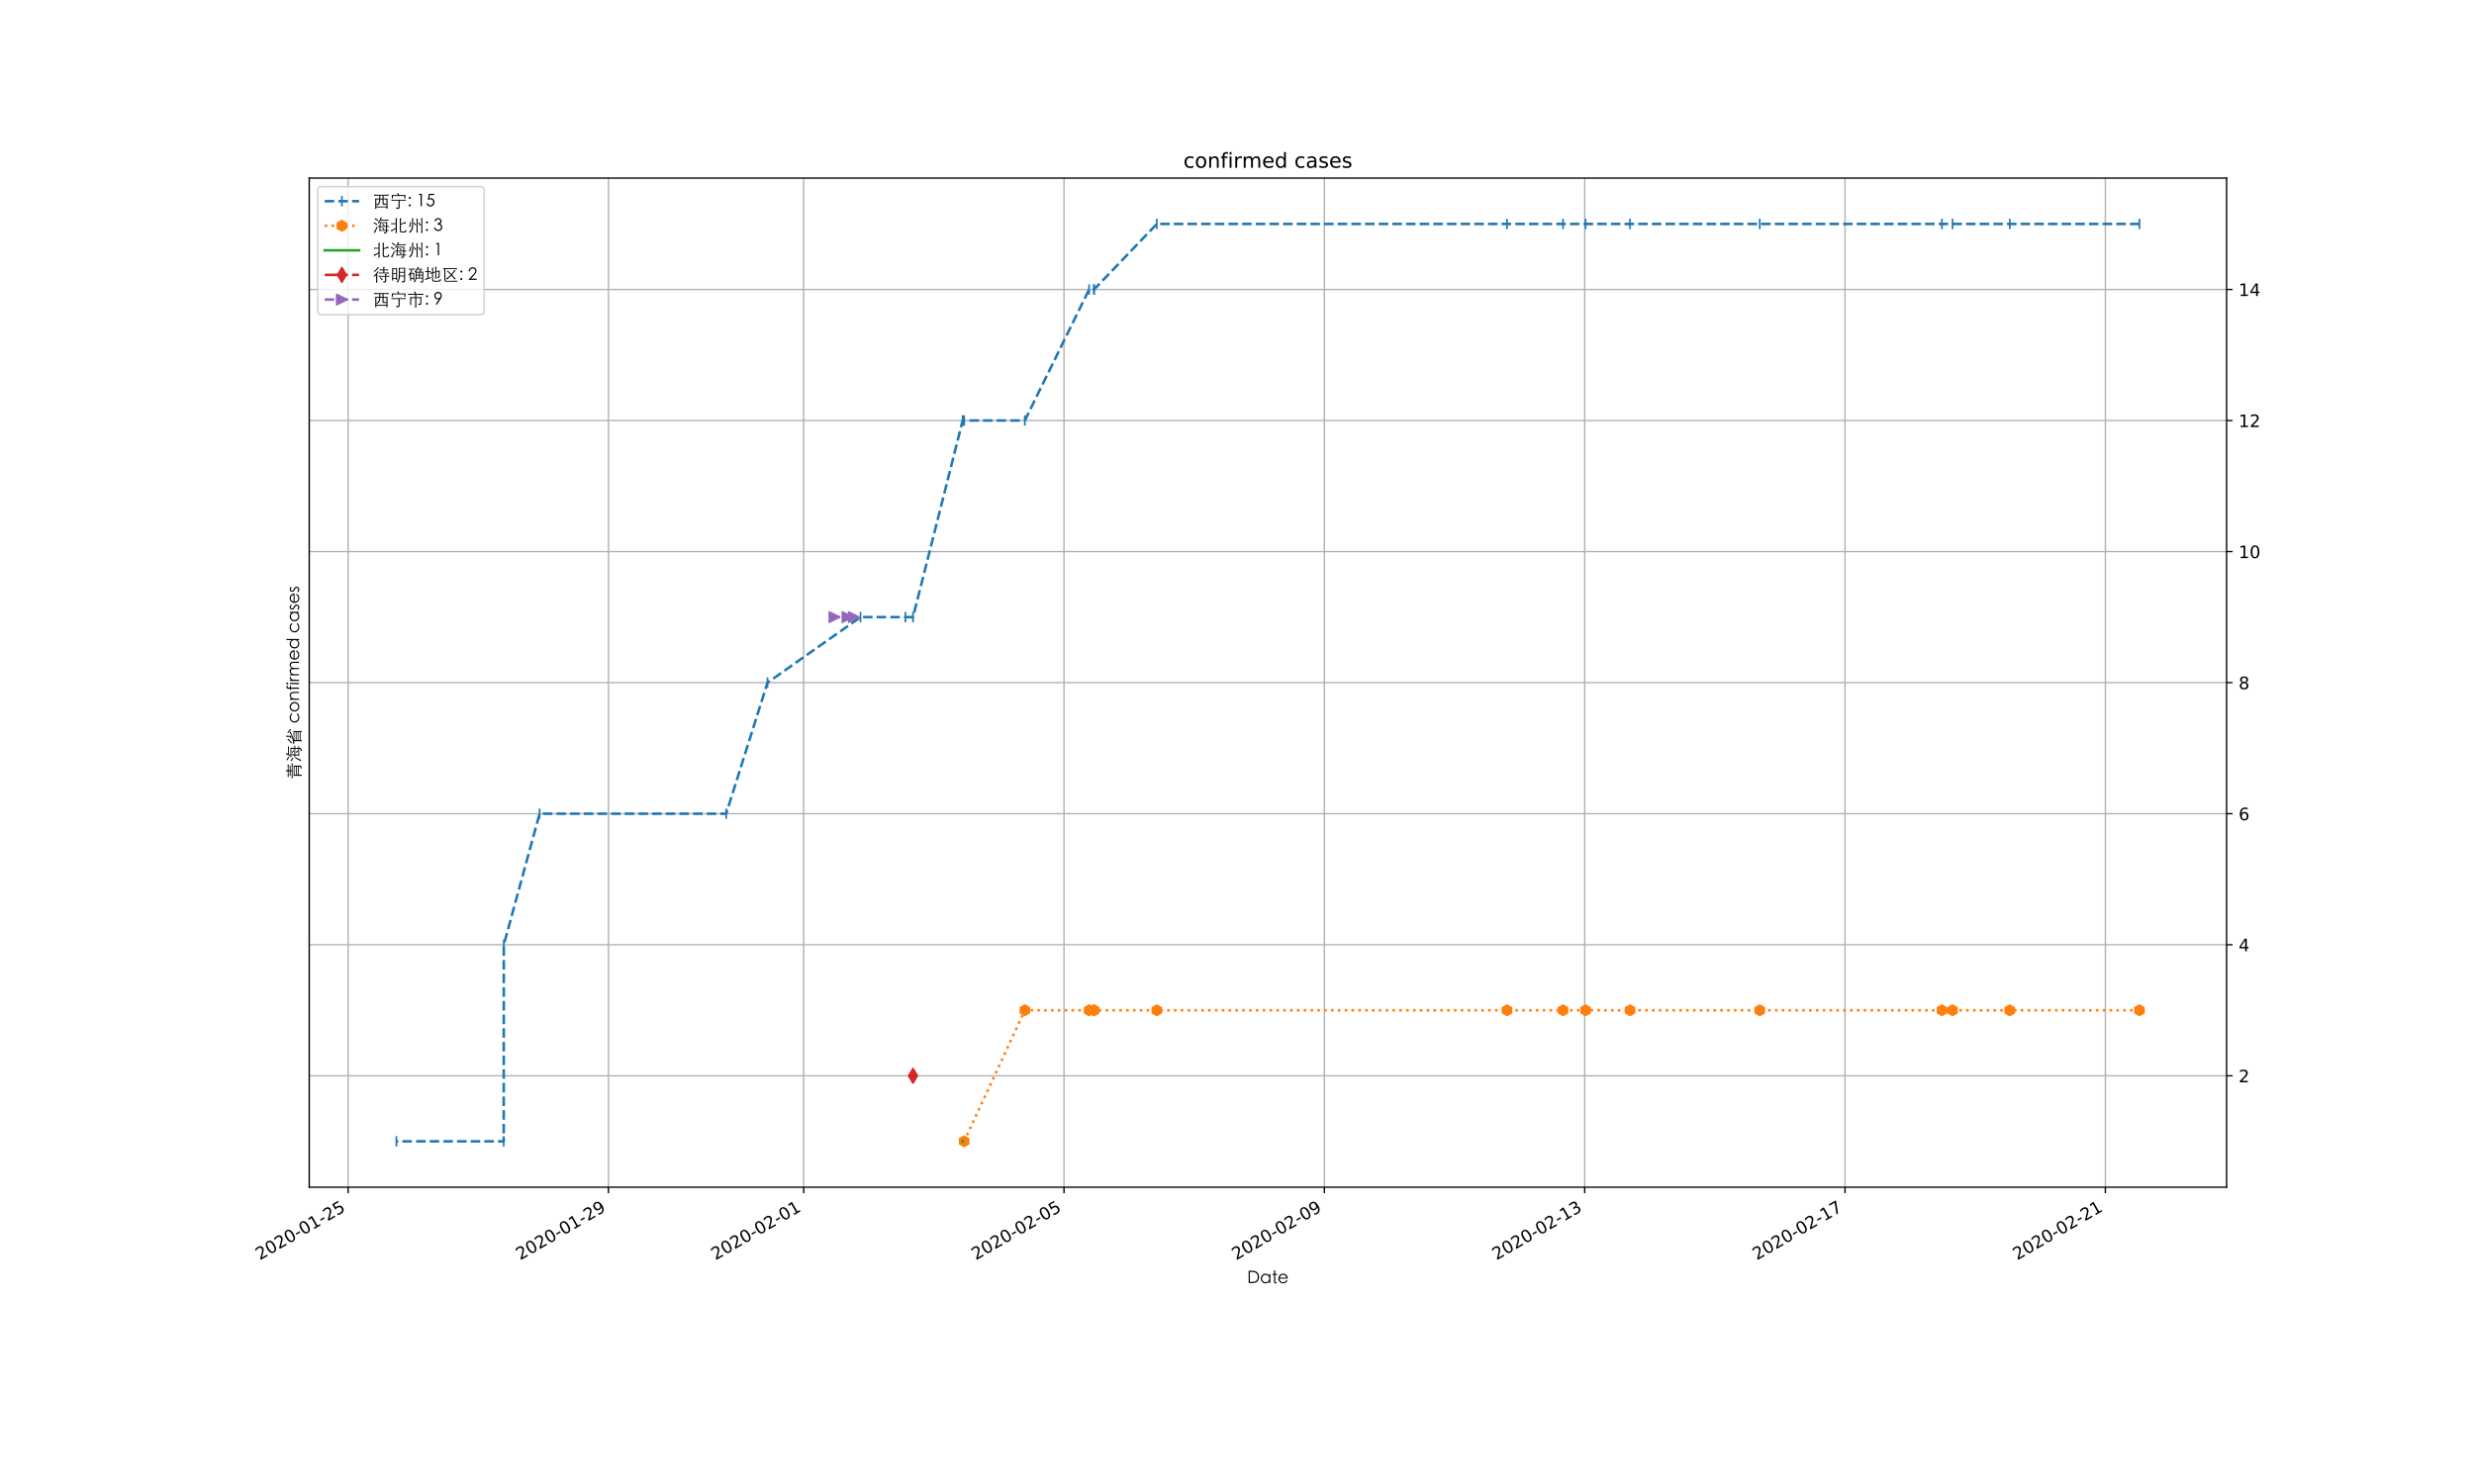<?xml version="1.0" encoding="utf-8" standalone="no"?>
<!DOCTYPE svg PUBLIC "-//W3C//DTD SVG 1.1//EN"
  "http://www.w3.org/Graphics/SVG/1.1/DTD/svg11.dtd">
<!-- Created with matplotlib (https://matplotlib.org/) -->
<svg height="864pt" version="1.1" viewBox="0 0 1440 864" width="1440pt" xmlns="http://www.w3.org/2000/svg" xmlns:xlink="http://www.w3.org/1999/xlink">
 <defs>
  <style type="text/css">
*{stroke-linecap:butt;stroke-linejoin:round;}
  </style>
 </defs>
 <g id="figure_1">
  <g id="patch_1">
   <path d="M 0 864 
L 1440 864 
L 1440 0 
L 0 0 
z
" style="fill:#ffffff;"/>
  </g>
  <g id="axes_1">
   <g id="patch_2">
    <path d="M 180 691.2 
L 1296 691.2 
L 1296 103.68 
L 180 103.68 
z
" style="fill:#ffffff;"/>
   </g>
   <g id="matplotlib.axis_1">
    <g id="xtick_1">
     <g id="line2d_1">
      <path clip-path="url(#p6eec90f46c)" d="M 202.613 691.2 
L 202.613 103.68 
" style="fill:none;stroke:#b0b0b0;stroke-linecap:square;stroke-width:0.8;"/>
     </g>
     <g id="line2d_2">
      <defs>
       <path d="M 0 0 
L 0 3.5 
" id="mc257dc3a6e" style="stroke:#000000;stroke-width:0.8;"/>
      </defs>
      <g>
       <use style="stroke:#000000;stroke-width:0.8;" x="202.613" xlink:href="#mc257dc3a6e" y="691.2"/>
      </g>
     </g>
     <g id="text_1">
      <!-- 2020-01-25 -->
      <defs>
       <path d="M 19.188 8.297 
L 53.609 8.297 
L 53.609 0 
L 7.328 0 
L 7.328 8.297 
Q 12.938 14.109 22.625 23.891 
Q 32.328 33.688 34.812 36.531 
Q 39.547 41.844 41.422 45.531 
Q 43.312 49.219 43.312 52.781 
Q 43.312 58.594 39.234 62.25 
Q 35.156 65.922 28.609 65.922 
Q 23.969 65.922 18.812 64.312 
Q 13.672 62.703 7.812 59.422 
L 7.812 69.391 
Q 13.766 71.781 18.938 73 
Q 24.125 74.219 28.422 74.219 
Q 39.75 74.219 46.484 68.547 
Q 53.219 62.891 53.219 53.422 
Q 53.219 48.922 51.531 44.891 
Q 49.859 40.875 45.406 35.406 
Q 44.188 33.984 37.641 27.219 
Q 31.109 20.453 19.188 8.297 
z
" id="DejaVuSans-50"/>
       <path d="M 31.781 66.406 
Q 24.172 66.406 20.328 58.906 
Q 16.5 51.422 16.5 36.375 
Q 16.5 21.391 20.328 13.891 
Q 24.172 6.391 31.781 6.391 
Q 39.453 6.391 43.281 13.891 
Q 47.125 21.391 47.125 36.375 
Q 47.125 51.422 43.281 58.906 
Q 39.453 66.406 31.781 66.406 
z
M 31.781 74.219 
Q 44.047 74.219 50.516 64.516 
Q 56.984 54.828 56.984 36.375 
Q 56.984 17.969 50.516 8.266 
Q 44.047 -1.422 31.781 -1.422 
Q 19.531 -1.422 13.062 8.266 
Q 6.594 17.969 6.594 36.375 
Q 6.594 54.828 13.062 64.516 
Q 19.531 74.219 31.781 74.219 
z
" id="DejaVuSans-48"/>
       <path d="M 4.891 31.391 
L 31.203 31.391 
L 31.203 23.391 
L 4.891 23.391 
z
" id="DejaVuSans-45"/>
       <path d="M 12.406 8.297 
L 28.516 8.297 
L 28.516 63.922 
L 10.984 60.406 
L 10.984 69.391 
L 28.422 72.906 
L 38.281 72.906 
L 38.281 8.297 
L 54.391 8.297 
L 54.391 0 
L 12.406 0 
z
" id="DejaVuSans-49"/>
       <path d="M 10.797 72.906 
L 49.516 72.906 
L 49.516 64.594 
L 19.828 64.594 
L 19.828 46.734 
Q 21.969 47.469 24.109 47.828 
Q 26.266 48.188 28.422 48.188 
Q 40.625 48.188 47.75 41.5 
Q 54.891 34.812 54.891 23.391 
Q 54.891 11.625 47.562 5.094 
Q 40.234 -1.422 26.906 -1.422 
Q 22.312 -1.422 17.547 -0.641 
Q 12.797 0.141 7.719 1.703 
L 7.719 11.625 
Q 12.109 9.234 16.797 8.062 
Q 21.484 6.891 26.703 6.891 
Q 35.156 6.891 40.078 11.328 
Q 45.016 15.766 45.016 23.391 
Q 45.016 31 40.078 35.438 
Q 35.156 39.891 26.703 39.891 
Q 22.75 39.891 18.812 39.016 
Q 14.891 38.141 10.797 36.281 
z
" id="DejaVuSans-53"/>
      </defs>
      <g transform="translate(151.243 733.838)rotate(-30)scale(0.1 -0.1)">
       <use xlink:href="#DejaVuSans-50"/>
       <use x="63.623" xlink:href="#DejaVuSans-48"/>
       <use x="127.246" xlink:href="#DejaVuSans-50"/>
       <use x="190.869" xlink:href="#DejaVuSans-48"/>
       <use x="254.492" xlink:href="#DejaVuSans-45"/>
       <use x="290.576" xlink:href="#DejaVuSans-48"/>
       <use x="354.199" xlink:href="#DejaVuSans-49"/>
       <use x="417.822" xlink:href="#DejaVuSans-45"/>
       <use x="453.906" xlink:href="#DejaVuSans-50"/>
       <use x="517.529" xlink:href="#DejaVuSans-53"/>
      </g>
     </g>
    </g>
    <g id="xtick_2">
     <g id="line2d_3">
      <path clip-path="url(#p6eec90f46c)" d="M 354.143 691.2 
L 354.143 103.68 
" style="fill:none;stroke:#b0b0b0;stroke-linecap:square;stroke-width:0.8;"/>
     </g>
     <g id="line2d_4">
      <g>
       <use style="stroke:#000000;stroke-width:0.8;" x="354.143" xlink:href="#mc257dc3a6e" y="691.2"/>
      </g>
     </g>
     <g id="text_2">
      <!-- 2020-01-29 -->
      <defs>
       <path d="M 10.984 1.516 
L 10.984 10.5 
Q 14.703 8.734 18.5 7.812 
Q 22.312 6.891 25.984 6.891 
Q 35.75 6.891 40.891 13.453 
Q 46.047 20.016 46.781 33.406 
Q 43.953 29.203 39.594 26.953 
Q 35.25 24.703 29.984 24.703 
Q 19.047 24.703 12.672 31.312 
Q 6.297 37.938 6.297 49.422 
Q 6.297 60.641 12.938 67.422 
Q 19.578 74.219 30.609 74.219 
Q 43.266 74.219 49.922 64.516 
Q 56.594 54.828 56.594 36.375 
Q 56.594 19.141 48.406 8.859 
Q 40.234 -1.422 26.422 -1.422 
Q 22.703 -1.422 18.891 -0.688 
Q 15.094 0.047 10.984 1.516 
z
M 30.609 32.422 
Q 37.25 32.422 41.125 36.953 
Q 45.016 41.5 45.016 49.422 
Q 45.016 57.281 41.125 61.844 
Q 37.25 66.406 30.609 66.406 
Q 23.969 66.406 20.094 61.844 
Q 16.219 57.281 16.219 49.422 
Q 16.219 41.5 20.094 36.953 
Q 23.969 32.422 30.609 32.422 
z
" id="DejaVuSans-57"/>
      </defs>
      <g transform="translate(302.773 733.838)rotate(-30)scale(0.1 -0.1)">
       <use xlink:href="#DejaVuSans-50"/>
       <use x="63.623" xlink:href="#DejaVuSans-48"/>
       <use x="127.246" xlink:href="#DejaVuSans-50"/>
       <use x="190.869" xlink:href="#DejaVuSans-48"/>
       <use x="254.492" xlink:href="#DejaVuSans-45"/>
       <use x="290.576" xlink:href="#DejaVuSans-48"/>
       <use x="354.199" xlink:href="#DejaVuSans-49"/>
       <use x="417.822" xlink:href="#DejaVuSans-45"/>
       <use x="453.906" xlink:href="#DejaVuSans-50"/>
       <use x="517.529" xlink:href="#DejaVuSans-57"/>
      </g>
     </g>
    </g>
    <g id="xtick_3">
     <g id="line2d_5">
      <path clip-path="url(#p6eec90f46c)" d="M 467.79 691.2 
L 467.79 103.68 
" style="fill:none;stroke:#b0b0b0;stroke-linecap:square;stroke-width:0.8;"/>
     </g>
     <g id="line2d_6">
      <g>
       <use style="stroke:#000000;stroke-width:0.8;" x="467.79" xlink:href="#mc257dc3a6e" y="691.2"/>
      </g>
     </g>
     <g id="text_3">
      <!-- 2020-02-01 -->
      <g transform="translate(416.421 733.838)rotate(-30)scale(0.1 -0.1)">
       <use xlink:href="#DejaVuSans-50"/>
       <use x="63.623" xlink:href="#DejaVuSans-48"/>
       <use x="127.246" xlink:href="#DejaVuSans-50"/>
       <use x="190.869" xlink:href="#DejaVuSans-48"/>
       <use x="254.492" xlink:href="#DejaVuSans-45"/>
       <use x="290.576" xlink:href="#DejaVuSans-48"/>
       <use x="354.199" xlink:href="#DejaVuSans-50"/>
       <use x="417.822" xlink:href="#DejaVuSans-45"/>
       <use x="453.906" xlink:href="#DejaVuSans-48"/>
       <use x="517.529" xlink:href="#DejaVuSans-49"/>
      </g>
     </g>
    </g>
    <g id="xtick_4">
     <g id="line2d_7">
      <path clip-path="url(#p6eec90f46c)" d="M 619.32 691.2 
L 619.32 103.68 
" style="fill:none;stroke:#b0b0b0;stroke-linecap:square;stroke-width:0.8;"/>
     </g>
     <g id="line2d_8">
      <g>
       <use style="stroke:#000000;stroke-width:0.8;" x="619.32" xlink:href="#mc257dc3a6e" y="691.2"/>
      </g>
     </g>
     <g id="text_4">
      <!-- 2020-02-05 -->
      <g transform="translate(567.951 733.838)rotate(-30)scale(0.1 -0.1)">
       <use xlink:href="#DejaVuSans-50"/>
       <use x="63.623" xlink:href="#DejaVuSans-48"/>
       <use x="127.246" xlink:href="#DejaVuSans-50"/>
       <use x="190.869" xlink:href="#DejaVuSans-48"/>
       <use x="254.492" xlink:href="#DejaVuSans-45"/>
       <use x="290.576" xlink:href="#DejaVuSans-48"/>
       <use x="354.199" xlink:href="#DejaVuSans-50"/>
       <use x="417.822" xlink:href="#DejaVuSans-45"/>
       <use x="453.906" xlink:href="#DejaVuSans-48"/>
       <use x="517.529" xlink:href="#DejaVuSans-53"/>
      </g>
     </g>
    </g>
    <g id="xtick_5">
     <g id="line2d_9">
      <path clip-path="url(#p6eec90f46c)" d="M 770.85 691.2 
L 770.85 103.68 
" style="fill:none;stroke:#b0b0b0;stroke-linecap:square;stroke-width:0.8;"/>
     </g>
     <g id="line2d_10">
      <g>
       <use style="stroke:#000000;stroke-width:0.8;" x="770.85" xlink:href="#mc257dc3a6e" y="691.2"/>
      </g>
     </g>
     <g id="text_5">
      <!-- 2020-02-09 -->
      <g transform="translate(719.48 733.838)rotate(-30)scale(0.1 -0.1)">
       <use xlink:href="#DejaVuSans-50"/>
       <use x="63.623" xlink:href="#DejaVuSans-48"/>
       <use x="127.246" xlink:href="#DejaVuSans-50"/>
       <use x="190.869" xlink:href="#DejaVuSans-48"/>
       <use x="254.492" xlink:href="#DejaVuSans-45"/>
       <use x="290.576" xlink:href="#DejaVuSans-48"/>
       <use x="354.199" xlink:href="#DejaVuSans-50"/>
       <use x="417.822" xlink:href="#DejaVuSans-45"/>
       <use x="453.906" xlink:href="#DejaVuSans-48"/>
       <use x="517.529" xlink:href="#DejaVuSans-57"/>
      </g>
     </g>
    </g>
    <g id="xtick_6">
     <g id="line2d_11">
      <path clip-path="url(#p6eec90f46c)" d="M 922.38 691.2 
L 922.38 103.68 
" style="fill:none;stroke:#b0b0b0;stroke-linecap:square;stroke-width:0.8;"/>
     </g>
     <g id="line2d_12">
      <g>
       <use style="stroke:#000000;stroke-width:0.8;" x="922.38" xlink:href="#mc257dc3a6e" y="691.2"/>
      </g>
     </g>
     <g id="text_6">
      <!-- 2020-02-13 -->
      <defs>
       <path d="M 40.578 39.312 
Q 47.656 37.797 51.625 33 
Q 55.609 28.219 55.609 21.188 
Q 55.609 10.406 48.188 4.484 
Q 40.766 -1.422 27.094 -1.422 
Q 22.516 -1.422 17.656 -0.516 
Q 12.797 0.391 7.625 2.203 
L 7.625 11.719 
Q 11.719 9.328 16.594 8.109 
Q 21.484 6.891 26.812 6.891 
Q 36.078 6.891 40.938 10.547 
Q 45.797 14.203 45.797 21.188 
Q 45.797 27.641 41.281 31.266 
Q 36.766 34.906 28.719 34.906 
L 20.219 34.906 
L 20.219 43.016 
L 29.109 43.016 
Q 36.375 43.016 40.234 45.922 
Q 44.094 48.828 44.094 54.297 
Q 44.094 59.906 40.109 62.906 
Q 36.141 65.922 28.719 65.922 
Q 24.656 65.922 20.016 65.031 
Q 15.375 64.156 9.812 62.312 
L 9.812 71.094 
Q 15.438 72.656 20.344 73.438 
Q 25.25 74.219 29.594 74.219 
Q 40.828 74.219 47.359 69.109 
Q 53.906 64.016 53.906 55.328 
Q 53.906 49.266 50.438 45.094 
Q 46.969 40.922 40.578 39.312 
z
" id="DejaVuSans-51"/>
      </defs>
      <g transform="translate(871.01 733.838)rotate(-30)scale(0.1 -0.1)">
       <use xlink:href="#DejaVuSans-50"/>
       <use x="63.623" xlink:href="#DejaVuSans-48"/>
       <use x="127.246" xlink:href="#DejaVuSans-50"/>
       <use x="190.869" xlink:href="#DejaVuSans-48"/>
       <use x="254.492" xlink:href="#DejaVuSans-45"/>
       <use x="290.576" xlink:href="#DejaVuSans-48"/>
       <use x="354.199" xlink:href="#DejaVuSans-50"/>
       <use x="417.822" xlink:href="#DejaVuSans-45"/>
       <use x="453.906" xlink:href="#DejaVuSans-49"/>
       <use x="517.529" xlink:href="#DejaVuSans-51"/>
      </g>
     </g>
    </g>
    <g id="xtick_7">
     <g id="line2d_13">
      <path clip-path="url(#p6eec90f46c)" d="M 1073.91 691.2 
L 1073.91 103.68 
" style="fill:none;stroke:#b0b0b0;stroke-linecap:square;stroke-width:0.8;"/>
     </g>
     <g id="line2d_14">
      <g>
       <use style="stroke:#000000;stroke-width:0.8;" x="1073.91" xlink:href="#mc257dc3a6e" y="691.2"/>
      </g>
     </g>
     <g id="text_7">
      <!-- 2020-02-17 -->
      <defs>
       <path d="M 8.203 72.906 
L 55.078 72.906 
L 55.078 68.703 
L 28.609 0 
L 18.312 0 
L 43.219 64.594 
L 8.203 64.594 
z
" id="DejaVuSans-55"/>
      </defs>
      <g transform="translate(1022.54 733.838)rotate(-30)scale(0.1 -0.1)">
       <use xlink:href="#DejaVuSans-50"/>
       <use x="63.623" xlink:href="#DejaVuSans-48"/>
       <use x="127.246" xlink:href="#DejaVuSans-50"/>
       <use x="190.869" xlink:href="#DejaVuSans-48"/>
       <use x="254.492" xlink:href="#DejaVuSans-45"/>
       <use x="290.576" xlink:href="#DejaVuSans-48"/>
       <use x="354.199" xlink:href="#DejaVuSans-50"/>
       <use x="417.822" xlink:href="#DejaVuSans-45"/>
       <use x="453.906" xlink:href="#DejaVuSans-49"/>
       <use x="517.529" xlink:href="#DejaVuSans-55"/>
      </g>
     </g>
    </g>
    <g id="xtick_8">
     <g id="line2d_15">
      <path clip-path="url(#p6eec90f46c)" d="M 1225.439 691.2 
L 1225.439 103.68 
" style="fill:none;stroke:#b0b0b0;stroke-linecap:square;stroke-width:0.8;"/>
     </g>
     <g id="line2d_16">
      <g>
       <use style="stroke:#000000;stroke-width:0.8;" x="1225.439" xlink:href="#mc257dc3a6e" y="691.2"/>
      </g>
     </g>
     <g id="text_8">
      <!-- 2020-02-21 -->
      <g transform="translate(1174.07 733.838)rotate(-30)scale(0.1 -0.1)">
       <use xlink:href="#DejaVuSans-50"/>
       <use x="63.623" xlink:href="#DejaVuSans-48"/>
       <use x="127.246" xlink:href="#DejaVuSans-50"/>
       <use x="190.869" xlink:href="#DejaVuSans-48"/>
       <use x="254.492" xlink:href="#DejaVuSans-45"/>
       <use x="290.576" xlink:href="#DejaVuSans-48"/>
       <use x="354.199" xlink:href="#DejaVuSans-50"/>
       <use x="417.822" xlink:href="#DejaVuSans-45"/>
       <use x="453.906" xlink:href="#DejaVuSans-50"/>
       <use x="517.529" xlink:href="#DejaVuSans-49"/>
      </g>
     </g>
    </g>
    <g id="text_9">
     <!-- Date -->
     <defs>
      <path d="M 8.703 6 
L 8.703 77.797 
L 23.594 77.797 
Q 38.906 77.797 46.047 75.547 
Q 53.203 73.297 58.391 68.438 
Q 63.594 63.594 66.391 56.594 
Q 69.203 49.594 69.203 40.25 
Q 69.203 30.906 64.844 22.656 
Q 60.5 14.406 53.047 10.203 
Q 45.594 6 31.594 6 
z
M 15.594 12.797 
L 23.906 12.797 
Q 36.906 12.797 42.75 14.094 
Q 48.594 15.406 53 19.25 
Q 57.406 23.094 59.703 28.594 
Q 62 34.094 62 41.188 
Q 62 48.297 59.344 54.297 
Q 56.703 60.297 51.797 64.188 
Q 46.906 68.094 40.25 69.438 
Q 33.594 70.797 20.703 70.797 
L 15.594 70.797 
z
" id="STHeitiTC-Light-68"/>
      <path d="M 60.5 59.094 
L 60.5 6 
L 53.797 6 
L 53.797 15.094 
Q 44.703 4.203 33 4.203 
Q 21.297 4.203 13.25 12.547 
Q 5.203 20.906 5.203 32.453 
Q 5.203 44 13.297 52.25 
Q 21.406 60.5 32.703 60.5 
Q 45.703 60.5 53.797 49.406 
L 53.797 59.094 
z
M 54.203 32.297 
Q 54.203 41.406 48.094 47.656 
Q 42 53.906 33.141 53.906 
Q 24.297 53.906 18.188 47.453 
Q 12.094 41 12.094 32.203 
Q 12.094 23.406 18.297 16.953 
Q 24.5 10.5 33.141 10.5 
Q 41.797 10.5 48 16.703 
Q 54.203 22.906 54.203 32.297 
z
" id="STHeitiTC-Light-97"/>
      <path d="M 20.5 14.406 
Q 20.5 11.703 21.203 11.203 
Q 21.906 10.703 24.797 10.703 
L 28.906 10.703 
L 28.906 4.906 
Q 24.703 4.203 22.297 4.203 
Q 17.797 4.203 15.688 6.391 
Q 13.594 8.594 13.594 13.297 
L 13.594 53.297 
L 4.203 53.297 
L 4.203 59.094 
L 13.594 59.094 
L 13.594 79.594 
L 20.5 79.594 
L 20.5 59.094 
L 31.297 59.094 
L 31.297 53.297 
L 20.5 53.297 
z
" id="STHeitiTC-Light-116"/>
      <path d="M 52.297 23.203 
L 58.094 20.203 
Q 49.5 4.203 32.703 4.203 
Q 20.703 4.203 12.891 12.453 
Q 5.094 20.703 5.094 32.297 
Q 5.094 43.906 12.938 52.203 
Q 20.797 60.5 32.344 60.5 
Q 43.906 60.5 51.75 52.797 
Q 59.594 45.094 59.906 31.797 
L 12.094 31.797 
Q 12.406 22.203 18.156 16.344 
Q 23.906 10.5 32.094 10.5 
Q 45.594 10.5 52.297 23.203 
z
M 52.297 37.703 
Q 50.906 45.297 45.297 49.594 
Q 39.703 53.906 32.406 53.906 
Q 17.406 53.906 12.797 37.703 
z
" id="STHeitiTC-Light-101"/>
     </defs>
     <g transform="translate(725.92 747.599)scale(0.1 -0.1)">
      <use xlink:href="#STHeitiTC-Light-68"/>
      <use x="74.4" xlink:href="#STHeitiTC-Light-97"/>
      <use x="142.7" xlink:href="#STHeitiTC-Light-116"/>
      <use x="176.6" xlink:href="#STHeitiTC-Light-101"/>
     </g>
    </g>
   </g>
   <g id="matplotlib.axis_2">
    <g id="ytick_1">
     <g id="line2d_17">
      <path clip-path="url(#p6eec90f46c)" d="M 180 626.344 
L 1296 626.344 
" style="fill:none;stroke:#b0b0b0;stroke-linecap:square;stroke-width:0.8;"/>
     </g>
     <g id="line2d_18">
      <defs>
       <path d="M 0 0 
L 3.5 0 
" id="m5d9833895c" style="stroke:#000000;stroke-width:0.8;"/>
      </defs>
      <g>
       <use style="stroke:#000000;stroke-width:0.8;" x="1296" xlink:href="#m5d9833895c" y="626.344"/>
      </g>
     </g>
     <g id="text_10">
      <!-- 2 -->
      <g transform="translate(1303 630.143)scale(0.1 -0.1)">
       <use xlink:href="#DejaVuSans-50"/>
      </g>
     </g>
    </g>
    <g id="ytick_2">
     <g id="line2d_19">
      <path clip-path="url(#p6eec90f46c)" d="M 180 550.043 
L 1296 550.043 
" style="fill:none;stroke:#b0b0b0;stroke-linecap:square;stroke-width:0.8;"/>
     </g>
     <g id="line2d_20">
      <g>
       <use style="stroke:#000000;stroke-width:0.8;" x="1296" xlink:href="#m5d9833895c" y="550.043"/>
      </g>
     </g>
     <g id="text_11">
      <!-- 4 -->
      <defs>
       <path d="M 37.797 64.312 
L 12.891 25.391 
L 37.797 25.391 
z
M 35.203 72.906 
L 47.609 72.906 
L 47.609 25.391 
L 58.016 25.391 
L 58.016 17.188 
L 47.609 17.188 
L 47.609 0 
L 37.797 0 
L 37.797 17.188 
L 4.891 17.188 
L 4.891 26.703 
z
" id="DejaVuSans-52"/>
      </defs>
      <g transform="translate(1303 553.842)scale(0.1 -0.1)">
       <use xlink:href="#DejaVuSans-52"/>
      </g>
     </g>
    </g>
    <g id="ytick_3">
     <g id="line2d_21">
      <path clip-path="url(#p6eec90f46c)" d="M 180 473.741 
L 1296 473.741 
" style="fill:none;stroke:#b0b0b0;stroke-linecap:square;stroke-width:0.8;"/>
     </g>
     <g id="line2d_22">
      <g>
       <use style="stroke:#000000;stroke-width:0.8;" x="1296" xlink:href="#m5d9833895c" y="473.741"/>
      </g>
     </g>
     <g id="text_12">
      <!-- 6 -->
      <defs>
       <path d="M 33.016 40.375 
Q 26.375 40.375 22.484 35.828 
Q 18.609 31.297 18.609 23.391 
Q 18.609 15.531 22.484 10.953 
Q 26.375 6.391 33.016 6.391 
Q 39.656 6.391 43.531 10.953 
Q 47.406 15.531 47.406 23.391 
Q 47.406 31.297 43.531 35.828 
Q 39.656 40.375 33.016 40.375 
z
M 52.594 71.297 
L 52.594 62.312 
Q 48.875 64.062 45.094 64.984 
Q 41.312 65.922 37.594 65.922 
Q 27.828 65.922 22.672 59.328 
Q 17.531 52.734 16.797 39.406 
Q 19.672 43.656 24.016 45.922 
Q 28.375 48.188 33.594 48.188 
Q 44.578 48.188 50.953 41.516 
Q 57.328 34.859 57.328 23.391 
Q 57.328 12.156 50.688 5.359 
Q 44.047 -1.422 33.016 -1.422 
Q 20.359 -1.422 13.672 8.266 
Q 6.984 17.969 6.984 36.375 
Q 6.984 53.656 15.188 63.938 
Q 23.391 74.219 37.203 74.219 
Q 40.922 74.219 44.703 73.484 
Q 48.484 72.75 52.594 71.297 
z
" id="DejaVuSans-54"/>
      </defs>
      <g transform="translate(1303 477.541)scale(0.1 -0.1)">
       <use xlink:href="#DejaVuSans-54"/>
      </g>
     </g>
    </g>
    <g id="ytick_4">
     <g id="line2d_23">
      <path clip-path="url(#p6eec90f46c)" d="M 180 397.44 
L 1296 397.44 
" style="fill:none;stroke:#b0b0b0;stroke-linecap:square;stroke-width:0.8;"/>
     </g>
     <g id="line2d_24">
      <g>
       <use style="stroke:#000000;stroke-width:0.8;" x="1296" xlink:href="#m5d9833895c" y="397.44"/>
      </g>
     </g>
     <g id="text_13">
      <!-- 8 -->
      <defs>
       <path d="M 31.781 34.625 
Q 24.75 34.625 20.719 30.859 
Q 16.703 27.094 16.703 20.516 
Q 16.703 13.922 20.719 10.156 
Q 24.75 6.391 31.781 6.391 
Q 38.812 6.391 42.859 10.172 
Q 46.922 13.969 46.922 20.516 
Q 46.922 27.094 42.891 30.859 
Q 38.875 34.625 31.781 34.625 
z
M 21.922 38.812 
Q 15.578 40.375 12.031 44.719 
Q 8.5 49.078 8.5 55.328 
Q 8.5 64.062 14.719 69.141 
Q 20.953 74.219 31.781 74.219 
Q 42.672 74.219 48.875 69.141 
Q 55.078 64.062 55.078 55.328 
Q 55.078 49.078 51.531 44.719 
Q 48 40.375 41.703 38.812 
Q 48.828 37.156 52.797 32.312 
Q 56.781 27.484 56.781 20.516 
Q 56.781 9.906 50.312 4.234 
Q 43.844 -1.422 31.781 -1.422 
Q 19.734 -1.422 13.25 4.234 
Q 6.781 9.906 6.781 20.516 
Q 6.781 27.484 10.781 32.312 
Q 14.797 37.156 21.922 38.812 
z
M 18.312 54.391 
Q 18.312 48.734 21.844 45.562 
Q 25.391 42.391 31.781 42.391 
Q 38.141 42.391 41.719 45.562 
Q 45.312 48.734 45.312 54.391 
Q 45.312 60.062 41.719 63.234 
Q 38.141 66.406 31.781 66.406 
Q 25.391 66.406 21.844 63.234 
Q 18.312 60.062 18.312 54.391 
z
" id="DejaVuSans-56"/>
      </defs>
      <g transform="translate(1303 401.239)scale(0.1 -0.1)">
       <use xlink:href="#DejaVuSans-56"/>
      </g>
     </g>
    </g>
    <g id="ytick_5">
     <g id="line2d_25">
      <path clip-path="url(#p6eec90f46c)" d="M 180 321.139 
L 1296 321.139 
" style="fill:none;stroke:#b0b0b0;stroke-linecap:square;stroke-width:0.8;"/>
     </g>
     <g id="line2d_26">
      <g>
       <use style="stroke:#000000;stroke-width:0.8;" x="1296" xlink:href="#m5d9833895c" y="321.139"/>
      </g>
     </g>
     <g id="text_14">
      <!-- 10 -->
      <g transform="translate(1303 324.938)scale(0.1 -0.1)">
       <use xlink:href="#DejaVuSans-49"/>
       <use x="63.623" xlink:href="#DejaVuSans-48"/>
      </g>
     </g>
    </g>
    <g id="ytick_6">
     <g id="line2d_27">
      <path clip-path="url(#p6eec90f46c)" d="M 180 244.837 
L 1296 244.837 
" style="fill:none;stroke:#b0b0b0;stroke-linecap:square;stroke-width:0.8;"/>
     </g>
     <g id="line2d_28">
      <g>
       <use style="stroke:#000000;stroke-width:0.8;" x="1296" xlink:href="#m5d9833895c" y="244.837"/>
      </g>
     </g>
     <g id="text_15">
      <!-- 12 -->
      <g transform="translate(1303 248.637)scale(0.1 -0.1)">
       <use xlink:href="#DejaVuSans-49"/>
       <use x="63.623" xlink:href="#DejaVuSans-50"/>
      </g>
     </g>
    </g>
    <g id="ytick_7">
     <g id="line2d_29">
      <path clip-path="url(#p6eec90f46c)" d="M 180 168.536 
L 1296 168.536 
" style="fill:none;stroke:#b0b0b0;stroke-linecap:square;stroke-width:0.8;"/>
     </g>
     <g id="line2d_30">
      <g>
       <use style="stroke:#000000;stroke-width:0.8;" x="1296" xlink:href="#m5d9833895c" y="168.536"/>
      </g>
     </g>
     <g id="text_16">
      <!-- 14 -->
      <g transform="translate(1303 172.335)scale(0.1 -0.1)">
       <use xlink:href="#DejaVuSans-49"/>
       <use x="63.623" xlink:href="#DejaVuSans-52"/>
      </g>
     </g>
    </g>
    <g id="text_17">
     <!-- 青海省 confirmed cases -->
     <defs>
      <path d="M 73.406 32.406 
L 26.703 32.406 
L 26.703 24.406 
L 73.406 24.406 
z
M 26.703 -9.906 
L 19.594 -9.906 
Q 20.203 -6.297 20.453 -3 
Q 20.703 0.297 20.703 4 
L 20.703 26.297 
Q 20.703 29.906 20.5 32.75 
Q 20.297 35.594 19.906 37.703 
Q 26.406 37.406 34.047 37.203 
Q 41.703 37 50.203 37 
Q 58.797 37 66.25 37.203 
Q 73.703 37.406 80.094 37.703 
Q 79.906 34.5 79.75 31.641 
Q 79.594 28.797 79.594 26.203 
L 79.594 -0.906 
Q 79.594 -2.703 79.047 -4.297 
Q 78.5 -5.906 76.75 -7 
Q 75 -8.094 71.844 -8.75 
Q 68.703 -9.406 63.5 -9.406 
Q 63.594 -5.906 60.906 -2.703 
Q 64.797 -3.203 67.25 -3.141 
Q 69.703 -3.094 71.047 -2.594 
Q 72.406 -2.094 72.906 -1.047 
Q 73.406 0 73.406 1.5 
L 73.406 7.406 
L 26.703 7.406 
z
M 73.406 19.703 
L 26.703 19.703 
L 26.703 12.094 
L 73.406 12.094 
z
M 47.094 66.906 
Q 40.797 66.906 36 66.844 
Q 31.203 66.797 27.391 66.641 
Q 23.594 66.5 20.5 66.297 
Q 17.406 66.094 14.5 65.797 
L 14.5 72.594 
Q 17.406 72.297 20.5 72.094 
Q 23.594 71.906 27.391 71.75 
Q 31.203 71.594 36 71.547 
Q 40.797 71.5 47.094 71.5 
Q 47.094 74.297 46.797 77.344 
Q 46.5 80.406 46.297 81.797 
Q 48.203 81.297 49.594 81.188 
Q 51 81.094 53.797 81.297 
Q 54.906 81.406 55.156 80.797 
Q 55.406 80.203 54.5 79.5 
Q 53.094 78.297 53.094 75.594 
L 53.094 71.5 
Q 59.406 71.5 64.203 71.547 
Q 69 71.594 72.797 71.75 
Q 76.594 71.906 79.688 72.094 
Q 82.797 72.297 85.703 72.594 
L 85.703 65.797 
Q 82.797 66.094 79.688 66.297 
Q 76.594 66.5 72.75 66.641 
Q 68.906 66.797 64.156 66.844 
Q 59.406 66.906 53.094 66.906 
L 53.094 59.797 
Q 58.406 59.797 62.453 59.844 
Q 66.5 59.906 69.75 60 
Q 73 60.094 75.594 60.25 
Q 78.203 60.406 80.594 60.594 
L 80.594 54.594 
Q 78.203 54.797 75.703 54.938 
Q 73.203 55.094 70 55.188 
Q 66.797 55.297 62.688 55.344 
Q 58.594 55.406 53.094 55.406 
L 53.094 48.203 
Q 60.594 48.203 66.5 48.25 
Q 72.406 48.297 77.203 48.438 
Q 82 48.594 85.891 48.75 
Q 89.797 48.906 93.297 49.203 
L 93.297 42.797 
Q 89.594 43.094 85.438 43.25 
Q 81.297 43.406 76.188 43.547 
Q 71.094 43.703 64.641 43.75 
Q 58.203 43.797 50 43.797 
Q 35.203 43.797 24.703 43.547 
Q 14.203 43.297 6.703 42.797 
L 6.703 49.203 
Q 13.797 48.703 23.594 48.453 
Q 33.406 48.203 47.094 48.203 
L 47.094 55.406 
Q 38.906 55.406 32.047 55.203 
Q 25.203 55 20.594 54.594 
L 20.594 60.594 
Q 25.297 60.203 32.094 60 
Q 38.906 59.797 47.094 59.797 
z
" id="STHeitiTC-Light-38738"/>
      <path d="M 64 11.406 
Q 63.297 12.406 62.047 13.797 
Q 60.797 15.203 59.344 16.641 
Q 57.906 18.094 56.406 19.438 
Q 54.906 20.797 53.703 21.703 
L 57.5 25.406 
Q 58.5 24.594 59.953 23.391 
Q 61.406 22.203 62.906 20.797 
Q 64.406 19.406 65.797 17.953 
Q 67.203 16.5 68.297 15.297 
z
M 64.297 34.297 
Q 62.797 36.797 59.75 39.594 
Q 56.703 42.406 54 44.297 
L 57.203 48.094 
Q 58.5 47.297 60 46.094 
Q 61.5 44.906 63.047 43.547 
Q 64.594 42.203 66.047 40.75 
Q 67.5 39.297 68.703 38.094 
z
M 28 25.797 
Q 24.5 19.5 20.703 11.5 
Q 16.906 3.5 12.406 -7.5 
Q 10.703 -5.797 9 -4.797 
Q 7.297 -3.797 5.594 -3.094 
Q 8.094 0.594 10.641 4.844 
Q 13.203 9.094 15.453 13.438 
Q 17.703 17.797 19.547 21.938 
Q 21.406 26.094 22.703 29.703 
Q 24.094 28 25.188 27.25 
Q 26.297 26.5 28 25.797 
z
M 44.594 28.297 
L 43.5 10.094 
L 76.906 10.094 
L 77.203 28.297 
z
M 77.203 33.094 
L 77.5 51.094 
L 46 51.094 
L 44.906 33.094 
z
M 40.906 56.297 
Q 44.594 56.094 50.141 55.938 
Q 55.703 55.797 62.297 55.797 
Q 69.203 55.797 74.547 55.938 
Q 79.906 56.094 83.594 56.297 
L 83 33.094 
Q 87.297 33.094 90.094 33.188 
Q 92.906 33.297 95.5 33.5 
L 95.5 27.906 
Q 92.906 28.094 90.094 28.188 
Q 87.297 28.297 82.906 28.297 
L 82.5 10.094 
Q 85.703 10.094 88 10.188 
Q 90.297 10.297 92.5 10.5 
L 92.5 5 
Q 90.297 5.203 87.938 5.297 
Q 85.594 5.406 82.406 5.406 
Q 82.297 0.406 81.688 -2.5 
Q 81.094 -5.406 79.344 -6.953 
Q 77.594 -8.5 74.25 -9.047 
Q 70.906 -9.594 65.406 -9.906 
Q 65.594 -7.797 65 -6.297 
Q 64.406 -4.797 62.703 -2.703 
Q 67.203 -3.5 69.953 -3.594 
Q 72.703 -3.703 74.203 -2.797 
Q 75.703 -1.906 76.203 0.094 
Q 76.703 2.094 76.797 5.406 
L 54.5 5.406 
Q 49.703 5.406 45.141 5.203 
Q 40.594 5 37.5 4.5 
L 39.094 28.297 
Q 35.797 28.297 33.688 28.188 
Q 31.594 28.094 29.297 27.906 
L 29.297 33.5 
Q 31.703 33.297 33.797 33.188 
Q 35.906 33.094 39.406 33.094 
z
M 22.703 38.5 
Q 18.906 41.906 13.906 45 
Q 8.906 48.094 4.406 50 
L 7.5 55.094 
Q 9.594 54 12.047 52.594 
Q 14.5 51.203 17.047 49.641 
Q 19.594 48.094 22.094 46.5 
Q 24.594 44.906 26.594 43.5 
z
M 69.406 70 
Q 75.703 70 81.391 70.203 
Q 87.094 70.406 90.797 70.703 
L 90.797 64.406 
Q 87.094 64.703 81.391 64.891 
Q 75.703 65.094 69.406 65.094 
L 44.703 65.094 
Q 42.203 60.594 39.594 56.688 
Q 37 52.797 33.797 48.797 
Q 32.594 50.094 31.188 51.094 
Q 29.797 52.094 28.094 52.797 
Q 35.203 59.406 39.453 66.703 
Q 43.703 74 45.406 82.703 
Q 47.203 81.5 49.094 80.797 
Q 51 80.094 52.703 79.906 
Q 53.797 79.703 53.594 79.094 
Q 53.406 78.5 52.297 77.797 
Q 51.797 77.5 51.547 77.344 
Q 51.297 77.203 50.891 76.75 
Q 50.5 76.297 50 75.344 
Q 49.5 74.406 48.594 72.594 
Q 48.297 71.906 47.938 71.297 
Q 47.594 70.703 47.297 70 
z
M 28.094 62.297 
Q 24.203 65.797 19.953 68.594 
Q 15.703 71.406 9.797 74.594 
L 13 79.5 
Q 18.203 76.594 23.094 73.297 
Q 28 70 31.906 67.094 
z
" id="STHeitiTC-Light-28023"/>
      <path d="M 27.906 1.594 
L 75.203 1.594 
L 75.203 9.594 
L 27.906 9.594 
z
M 27.906 20.906 
L 27.906 13.906 
L 75.203 13.906 
L 75.203 20.906 
z
M 75.203 25.406 
L 75.203 33.297 
L 27.906 33.297 
L 27.906 25.406 
z
M 35.406 67.406 
Q 34.297 66.906 33.047 65.844 
Q 31.797 64.797 29.094 61.906 
Q 25.406 58 21.5 54.453 
Q 17.594 50.906 12.906 47.203 
Q 12.297 48.203 11.75 48.844 
Q 11.203 49.5 10.594 50 
Q 10 50.5 9.141 50.891 
Q 8.297 51.297 7.094 51.797 
Q 14.594 55.297 20.438 60.938 
Q 26.297 66.594 30.5 73.406 
Q 32.906 70.797 35.797 69.594 
Q 38.297 68.594 35.406 67.406 
z
M 72.594 61.203 
Q 74.297 59.406 75.547 58.406 
Q 76.797 57.406 78.203 56.594 
Q 79.5 55.797 79.344 54.844 
Q 79.203 53.906 77.703 53.906 
Q 75.406 53.906 73.344 53.406 
Q 71.297 52.906 69.094 51.594 
Q 63.406 48.203 54.297 44.797 
Q 45.203 41.406 31.5 38.094 
Q 39.297 37.797 51.906 37.797 
Q 58.094 37.797 62.844 37.844 
Q 67.594 37.906 71.141 38.047 
Q 74.703 38.203 77.297 38.344 
Q 79.906 38.5 81.703 38.703 
Q 81.406 37.094 81.25 35.25 
Q 81.094 33.406 81.094 31 
L 81.094 0.406 
Q 81.094 -1.906 81.25 -4.344 
Q 81.406 -6.797 81.797 -9.594 
L 75.203 -9.594 
L 75.203 -3 
L 27.906 -3 
L 27.906 -10 
L 21.094 -10 
Q 21.5 -7.406 21.641 -5.047 
Q 21.797 -2.703 21.797 0 
L 21.797 35.797 
Q 18.703 35.094 15.297 34.5 
Q 11.906 33.906 8.406 33.203 
Q 8.297 35.297 7.641 36.797 
Q 7 38.297 5.594 40.203 
Q 14.797 40.5 24.641 42.141 
Q 34.5 43.797 43.594 46.547 
Q 52.703 49.297 60.297 53.047 
Q 67.906 56.797 72.594 61.203 
z
M 89.297 52.203 
Q 87.094 54.5 84.438 56.953 
Q 81.797 59.406 78.938 61.75 
Q 76.094 64.094 73.25 66.188 
Q 70.406 68.297 67.703 69.906 
L 70.797 74.094 
Q 73.906 72.094 77.156 69.797 
Q 80.406 67.5 83.453 65.203 
Q 86.5 62.906 89.297 60.656 
Q 92.094 58.406 94.297 56.5 
z
M 54.797 79 
Q 54.297 78.797 53.891 78.141 
Q 53.5 77.5 53.5 76.203 
L 53.5 60 
Q 53.5 57.094 52.891 55.25 
Q 52.297 53.406 50.75 52.297 
Q 49.203 51.203 46.547 50.75 
Q 43.906 50.297 39.906 50.203 
Q 40.203 53.5 38 57.406 
Q 41.297 56.703 43.141 56.5 
Q 45 56.297 46 56.75 
Q 47 57.203 47.25 58.344 
Q 47.5 59.5 47.5 61.5 
L 47.5 72.797 
Q 47.5 76.203 47.391 77.844 
Q 47.297 79.5 46.797 81.406 
Q 49.594 81 51.094 80.891 
Q 52.594 80.797 54.203 80.703 
Q 55.406 80.594 55.5 80 
Q 55.594 79.406 54.797 79 
z
" id="STHeitiTC-Light-30465"/>
      <path id="STHeitiTC-Light-32"/>
      <path d="M 59.5 48.094 
L 54.094 44.703 
Q 47.094 54 34.906 54 
Q 25.297 54 18.797 47.844 
Q 12.297 41.703 12.297 32.594 
Q 12.297 23.5 18.688 17 
Q 25.094 10.5 34.906 10.5 
Q 46.594 10.5 54.094 19.797 
L 59.5 16.203 
Q 55.5 10.406 48.75 7.297 
Q 42 4.203 34.203 4.203 
Q 21.906 4.203 13.656 12.297 
Q 5.406 20.406 5.406 32.094 
Q 5.406 43.797 13.75 52.141 
Q 22.094 60.5 35.203 60.5 
Q 42.906 60.5 49.453 57.203 
Q 56 53.906 59.5 48.094 
z
" id="STHeitiTC-Light-99"/>
      <path d="M 5.094 32.203 
Q 5.094 43.906 13.141 52.203 
Q 21.203 60.5 32.75 60.5 
Q 44.297 60.5 52.344 52.203 
Q 60.406 43.906 60.406 32.297 
Q 60.406 20.703 52.453 12.453 
Q 44.5 4.203 32.797 4.203 
Q 21.094 4.203 13.094 12.453 
Q 5.094 20.703 5.094 32.203 
z
M 53.5 32.094 
Q 53.5 40.906 47.344 47.344 
Q 41.203 53.797 32.75 53.797 
Q 24.297 53.797 18.188 47.344 
Q 12.094 40.906 12.094 32 
Q 12.094 23.094 18 16.891 
Q 23.906 10.703 32.656 10.703 
Q 41.406 10.703 47.453 16.953 
Q 53.5 23.203 53.5 32.094 
z
" id="STHeitiTC-Light-111"/>
      <path d="M 7.594 59.094 
L 14.5 59.094 
L 14.5 49.594 
Q 22.703 60.5 34.406 60.5 
Q 40.406 60.5 45.203 57.25 
Q 50 54 52 48.75 
Q 54 43.5 54 33.297 
L 54 6 
L 47.203 6 
L 47.203 31.297 
Q 47.203 40.594 46.344 43.891 
Q 45.5 47.203 43.75 49.5 
Q 42 51.797 39.297 53 
Q 36.594 54.203 32.75 54.203 
Q 28.906 54.203 25.203 52.297 
Q 21.5 50.406 18.891 47 
Q 16.297 43.594 15.391 40 
Q 14.5 36.406 14.5 25.5 
L 14.5 6 
L 7.594 6 
z
" id="STHeitiTC-Light-110"/>
      <path d="M 29.5 78.203 
L 29.5 71.5 
Q 25.594 73.203 22.547 73.203 
Q 19.5 73.203 18.594 71.25 
Q 17.703 69.297 17.703 64.906 
L 17.703 59.094 
L 28.797 59.094 
L 28.797 53.297 
L 17.703 53.297 
L 17.703 6 
L 10.797 6 
L 10.797 53.297 
L 3.906 53.297 
L 3.906 59.094 
L 10.797 59.094 
L 10.797 66 
Q 10.797 73 13.391 76.297 
Q 16 79.594 21.5 79.594 
Q 24.703 79.594 29.5 78.203 
z
" id="STHeitiTC-Light-102"/>
      <path d="M 4.406 73.906 
Q 4.406 76.203 6.047 77.891 
Q 7.703 79.594 10.047 79.594 
Q 12.406 79.594 14.047 77.938 
Q 15.703 76.297 15.703 73.938 
Q 15.703 71.594 14.047 69.938 
Q 12.406 68.297 10.047 68.297 
Q 7.703 68.297 6.047 70 
Q 4.406 71.703 4.406 73.906 
z
M 6.594 59.094 
L 13.5 59.094 
L 13.5 6 
L 6.594 6 
z
" id="STHeitiTC-Light-105"/>
      <path d="M 5 59.094 
L 12 59.094 
L 12 51.406 
Q 14.797 56.094 17.438 58.297 
Q 20.094 60.5 23.344 60.5 
Q 26.594 60.5 29.906 58.703 
L 26.297 52.906 
Q 24.797 53.797 23.203 53.797 
Q 20.094 53.797 17.344 50.594 
Q 14.594 47.406 13.297 42.344 
Q 12 37.297 12 24 
L 12 6 
L 5 6 
z
" id="STHeitiTC-Light-114"/>
      <path d="M 7.594 59.094 
L 14.406 59.094 
L 14.406 49.906 
Q 21.5 60.5 32.594 60.5 
Q 38.5 60.5 43.141 57.141 
Q 47.797 53.797 49.406 47.703 
Q 52.703 53.906 57.797 57.203 
Q 62.906 60.5 69.547 60.5 
Q 76.203 60.5 81.594 55.344 
Q 87 50.203 87 35 
L 87 6 
L 80 6 
L 80 35 
Q 80 42.297 79.094 45.75 
Q 78.203 49.203 75.203 51.547 
Q 72.203 53.906 67.25 53.906 
Q 62.297 53.906 58 50.594 
Q 53.703 47.297 52.094 42.188 
Q 50.5 37.094 50.5 26.797 
L 50.5 6 
L 43.797 6 
L 43.797 33.203 
Q 43.797 41.703 42.891 45.344 
Q 42 49 38.891 51.453 
Q 35.797 53.906 31.297 53.906 
Q 26.797 53.906 22.844 51.25 
Q 18.906 48.594 16.656 44 
Q 14.406 39.406 14.406 28.5 
L 14.406 6 
L 7.594 6 
z
" id="STHeitiTC-Light-109"/>
      <path d="M 60.594 79.594 
L 60.594 6 
L 53.906 6 
L 53.906 15.094 
Q 44.797 4.203 33.047 4.203 
Q 21.297 4.203 13.297 12.5 
Q 5.297 20.797 5.297 32.391 
Q 5.297 44 13.391 52.25 
Q 21.5 60.5 32.797 60.5 
Q 45.797 60.5 53.906 49.406 
L 53.906 79.594 
z
M 54.297 32.203 
Q 54.297 41.297 48.297 47.594 
Q 42.297 53.906 33.297 53.906 
Q 24.297 53.906 18.25 47.453 
Q 12.203 41 12.203 32.25 
Q 12.203 23.5 18.391 17 
Q 24.594 10.5 33.047 10.5 
Q 41.5 10.5 47.891 16.641 
Q 54.297 22.797 54.297 32.203 
z
" id="STHeitiTC-Light-100"/>
      <path d="M 34.297 53.297 
L 29.906 48.797 
Q 24.406 54.094 19.203 54.094 
Q 15.797 54.094 13.5 51.938 
Q 11.203 49.797 11.203 46.641 
Q 11.203 43.5 13.641 41.25 
Q 16.094 39 22.094 35.844 
Q 28.094 32.703 31.25 29.047 
Q 34.406 25.406 34.406 20.094 
Q 34.406 13.406 29.75 8.797 
Q 25.094 4.203 18.297 4.203 
Q 13.797 4.203 9.641 6.203 
Q 5.5 8.203 2.594 11.797 
L 6.906 16.594 
Q 12.203 10.703 18 10.703 
Q 22.094 10.703 25 13.391 
Q 27.906 16.094 27.906 19.75 
Q 27.906 23.406 25.344 25.75 
Q 22.797 28.094 16.844 31.094 
Q 10.906 34.094 7.953 37.641 
Q 5 41.203 5 46.844 
Q 5 52.5 9.141 56.5 
Q 13.297 60.5 20.141 60.5 
Q 27 60.5 34.297 53.297 
z
" id="STHeitiTC-Light-115"/>
     </defs>
     <g transform="translate(174.659 453.72)rotate(-90)scale(0.1 -0.1)">
      <use xlink:href="#STHeitiTC-Light-38738"/>
      <use x="100" xlink:href="#STHeitiTC-Light-28023"/>
      <use x="200" xlink:href="#STHeitiTC-Light-30465"/>
      <use x="300" xlink:href="#STHeitiTC-Light-32"/>
      <use x="325" xlink:href="#STHeitiTC-Light-99"/>
      <use x="389.7" xlink:href="#STHeitiTC-Light-111"/>
      <use x="455.2" xlink:href="#STHeitiTC-Light-110"/>
      <use x="516.2" xlink:href="#STHeitiTC-Light-102"/>
      <use x="547.6" xlink:href="#STHeitiTC-Light-105"/>
      <use x="567.6" xlink:href="#STHeitiTC-Light-114"/>
      <use x="597.7" xlink:href="#STHeitiTC-Light-109"/>
      <use x="691.5" xlink:href="#STHeitiTC-Light-101"/>
      <use x="756.5" xlink:href="#STHeitiTC-Light-100"/>
      <use x="825" xlink:href="#STHeitiTC-Light-32"/>
      <use x="850" xlink:href="#STHeitiTC-Light-99"/>
      <use x="914.7" xlink:href="#STHeitiTC-Light-97"/>
      <use x="983" xlink:href="#STHeitiTC-Light-115"/>
      <use x="1021.8" xlink:href="#STHeitiTC-Light-101"/>
      <use x="1086.8" xlink:href="#STHeitiTC-Light-115"/>
     </g>
    </g>
   </g>
   <g id="line2d_31">
    <path clip-path="url(#p6eec90f46c)" d="M 1245.273 130.385 
L 1169.793 130.385 
L 1136.487 130.385 
L 1130.323 130.385 
L 1024.265 130.385 
L 948.777 130.385 
L 922.885 130.385 
L 909.771 130.385 
L 877.162 130.385 
L 673.324 130.385 
L 636.797 168.536 
L 636.769 168.536 
L 633.917 168.536 
L 596.503 244.837 
L 561.18 244.837 
L 560.396 244.837 
L 560.338 244.837 
L 531.42 359.289 
L 526.996 359.289 
L 500.866 359.289 
L 446.719 397.44 
L 422.676 473.741 
L 314.073 473.741 
L 293.246 550.043 
L 293.193 664.495 
L 230.727 664.495 
" style="fill:none;stroke:#1f77b4;stroke-dasharray:5.55,2.4;stroke-dashoffset:0;stroke-width:1.5;"/>
    <defs>
     <path d="M 0 3 
L 0 -3 
" id="m4182b9803d" style="stroke:#1f77b4;"/>
    </defs>
    <g clip-path="url(#p6eec90f46c)">
     <use style="fill:#1f77b4;stroke:#1f77b4;" x="1245.273" xlink:href="#m4182b9803d" y="130.385"/>
     <use style="fill:#1f77b4;stroke:#1f77b4;" x="1169.793" xlink:href="#m4182b9803d" y="130.385"/>
     <use style="fill:#1f77b4;stroke:#1f77b4;" x="1136.487" xlink:href="#m4182b9803d" y="130.385"/>
     <use style="fill:#1f77b4;stroke:#1f77b4;" x="1130.323" xlink:href="#m4182b9803d" y="130.385"/>
     <use style="fill:#1f77b4;stroke:#1f77b4;" x="1024.265" xlink:href="#m4182b9803d" y="130.385"/>
     <use style="fill:#1f77b4;stroke:#1f77b4;" x="948.777" xlink:href="#m4182b9803d" y="130.385"/>
     <use style="fill:#1f77b4;stroke:#1f77b4;" x="922.885" xlink:href="#m4182b9803d" y="130.385"/>
     <use style="fill:#1f77b4;stroke:#1f77b4;" x="909.771" xlink:href="#m4182b9803d" y="130.385"/>
     <use style="fill:#1f77b4;stroke:#1f77b4;" x="877.162" xlink:href="#m4182b9803d" y="130.385"/>
     <use style="fill:#1f77b4;stroke:#1f77b4;" x="673.324" xlink:href="#m4182b9803d" y="130.385"/>
     <use style="fill:#1f77b4;stroke:#1f77b4;" x="636.797" xlink:href="#m4182b9803d" y="168.536"/>
     <use style="fill:#1f77b4;stroke:#1f77b4;" x="636.769" xlink:href="#m4182b9803d" y="168.536"/>
     <use style="fill:#1f77b4;stroke:#1f77b4;" x="633.917" xlink:href="#m4182b9803d" y="168.536"/>
     <use style="fill:#1f77b4;stroke:#1f77b4;" x="596.503" xlink:href="#m4182b9803d" y="244.837"/>
     <use style="fill:#1f77b4;stroke:#1f77b4;" x="561.18" xlink:href="#m4182b9803d" y="244.837"/>
     <use style="fill:#1f77b4;stroke:#1f77b4;" x="560.396" xlink:href="#m4182b9803d" y="244.837"/>
     <use style="fill:#1f77b4;stroke:#1f77b4;" x="560.338" xlink:href="#m4182b9803d" y="244.837"/>
     <use style="fill:#1f77b4;stroke:#1f77b4;" x="531.42" xlink:href="#m4182b9803d" y="359.289"/>
     <use style="fill:#1f77b4;stroke:#1f77b4;" x="526.996" xlink:href="#m4182b9803d" y="359.289"/>
     <use style="fill:#1f77b4;stroke:#1f77b4;" x="500.866" xlink:href="#m4182b9803d" y="359.289"/>
     <use style="fill:#1f77b4;stroke:#1f77b4;" x="446.719" xlink:href="#m4182b9803d" y="397.44"/>
     <use style="fill:#1f77b4;stroke:#1f77b4;" x="422.676" xlink:href="#m4182b9803d" y="473.741"/>
     <use style="fill:#1f77b4;stroke:#1f77b4;" x="314.073" xlink:href="#m4182b9803d" y="473.741"/>
     <use style="fill:#1f77b4;stroke:#1f77b4;" x="293.246" xlink:href="#m4182b9803d" y="550.043"/>
     <use style="fill:#1f77b4;stroke:#1f77b4;" x="293.193" xlink:href="#m4182b9803d" y="664.495"/>
     <use style="fill:#1f77b4;stroke:#1f77b4;" x="230.727" xlink:href="#m4182b9803d" y="664.495"/>
    </g>
   </g>
   <g id="line2d_32">
    <path clip-path="url(#p6eec90f46c)" d="M 1245.273 588.193 
L 1169.793 588.193 
L 1136.487 588.193 
L 1130.323 588.193 
L 1024.265 588.193 
L 948.777 588.193 
L 922.885 588.193 
L 909.771 588.193 
L 877.162 588.193 
L 673.324 588.193 
L 636.797 588.193 
L 636.769 588.193 
L 633.917 588.193 
L 596.503 588.193 
L 561.18 664.495 
" style="fill:none;stroke:#ff7f0e;stroke-dasharray:1.5,2.475;stroke-dashoffset:0;stroke-width:1.5;"/>
    <defs>
     <path d="M 0 -3 
L -2.598 -1.5 
L -2.598 1.5 
L -0 3 
L 2.598 1.5 
L 2.598 -1.5 
z
" id="m8beadbabe2" style="stroke:#ff7f0e;stroke-linejoin:miter;"/>
    </defs>
    <g clip-path="url(#p6eec90f46c)">
     <use style="fill:#ff7f0e;stroke:#ff7f0e;stroke-linejoin:miter;" x="1245.273" xlink:href="#m8beadbabe2" y="588.193"/>
     <use style="fill:#ff7f0e;stroke:#ff7f0e;stroke-linejoin:miter;" x="1169.793" xlink:href="#m8beadbabe2" y="588.193"/>
     <use style="fill:#ff7f0e;stroke:#ff7f0e;stroke-linejoin:miter;" x="1136.487" xlink:href="#m8beadbabe2" y="588.193"/>
     <use style="fill:#ff7f0e;stroke:#ff7f0e;stroke-linejoin:miter;" x="1130.323" xlink:href="#m8beadbabe2" y="588.193"/>
     <use style="fill:#ff7f0e;stroke:#ff7f0e;stroke-linejoin:miter;" x="1024.265" xlink:href="#m8beadbabe2" y="588.193"/>
     <use style="fill:#ff7f0e;stroke:#ff7f0e;stroke-linejoin:miter;" x="948.777" xlink:href="#m8beadbabe2" y="588.193"/>
     <use style="fill:#ff7f0e;stroke:#ff7f0e;stroke-linejoin:miter;" x="922.885" xlink:href="#m8beadbabe2" y="588.193"/>
     <use style="fill:#ff7f0e;stroke:#ff7f0e;stroke-linejoin:miter;" x="909.771" xlink:href="#m8beadbabe2" y="588.193"/>
     <use style="fill:#ff7f0e;stroke:#ff7f0e;stroke-linejoin:miter;" x="877.162" xlink:href="#m8beadbabe2" y="588.193"/>
     <use style="fill:#ff7f0e;stroke:#ff7f0e;stroke-linejoin:miter;" x="673.324" xlink:href="#m8beadbabe2" y="588.193"/>
     <use style="fill:#ff7f0e;stroke:#ff7f0e;stroke-linejoin:miter;" x="636.797" xlink:href="#m8beadbabe2" y="588.193"/>
     <use style="fill:#ff7f0e;stroke:#ff7f0e;stroke-linejoin:miter;" x="636.769" xlink:href="#m8beadbabe2" y="588.193"/>
     <use style="fill:#ff7f0e;stroke:#ff7f0e;stroke-linejoin:miter;" x="633.917" xlink:href="#m8beadbabe2" y="588.193"/>
     <use style="fill:#ff7f0e;stroke:#ff7f0e;stroke-linejoin:miter;" x="596.503" xlink:href="#m8beadbabe2" y="588.193"/>
     <use style="fill:#ff7f0e;stroke:#ff7f0e;stroke-linejoin:miter;" x="561.18" xlink:href="#m8beadbabe2" y="664.495"/>
    </g>
   </g>
   <g id="line2d_33">
    <path clip-path="url(#p6eec90f46c)" d="M 560.396 664.495 
L 560.338 664.495 
" style="fill:none;stroke:#2ca02c;stroke-linecap:square;stroke-width:1.5;"/>
    <defs>
     <path d="M -0.5 0.5 
L 0.5 0.5 
L 0.5 -0.5 
L -0.5 -0.5 
z
" id="m6a035e112f"/>
    </defs>
    <g clip-path="url(#p6eec90f46c)">
     <use style="fill:#2ca02c;" x="560.396" xlink:href="#m6a035e112f" y="664.495"/>
     <use style="fill:#2ca02c;" x="560.338" xlink:href="#m6a035e112f" y="664.495"/>
    </g>
   </g>
   <g id="line2d_34">
    <path clip-path="url(#p6eec90f46c)" d="M 531.42 626.344 
" style="fill:none;stroke:#d62728;stroke-dasharray:9.6,2.4,1.5,2.4;stroke-dashoffset:0;stroke-width:1.5;"/>
    <defs>
     <path d="M -0 4.243 
L 2.546 0 
L 0 -4.243 
L -2.546 -0 
z
" id="meaa765abca" style="stroke:#d62728;stroke-linejoin:miter;"/>
    </defs>
    <g clip-path="url(#p6eec90f46c)">
     <use style="fill:#d62728;stroke:#d62728;stroke-linejoin:miter;" x="531.42" xlink:href="#meaa765abca" y="626.344"/>
    </g>
   </g>
   <g id="line2d_35">
    <path clip-path="url(#p6eec90f46c)" d="M 496.972 359.289 
L 493.284 359.289 
L 485.686 359.289 
" style="fill:none;stroke:#9467bd;stroke-dasharray:5.55,2.4;stroke-dashoffset:0;stroke-width:1.5;"/>
    <defs>
     <path d="M 3 0 
L -3 -3 
L -3 3 
z
" id="m0751dbdc7a" style="stroke:#9467bd;stroke-linejoin:miter;"/>
    </defs>
    <g clip-path="url(#p6eec90f46c)">
     <use style="fill:#9467bd;stroke:#9467bd;stroke-linejoin:miter;" x="496.972" xlink:href="#m0751dbdc7a" y="359.289"/>
     <use style="fill:#9467bd;stroke:#9467bd;stroke-linejoin:miter;" x="493.284" xlink:href="#m0751dbdc7a" y="359.289"/>
     <use style="fill:#9467bd;stroke:#9467bd;stroke-linejoin:miter;" x="485.686" xlink:href="#m0751dbdc7a" y="359.289"/>
    </g>
   </g>
   <g id="patch_3">
    <path d="M 180 691.2 
L 180 103.68 
" style="fill:none;stroke:#000000;stroke-linecap:square;stroke-linejoin:miter;stroke-width:0.8;"/>
   </g>
   <g id="patch_4">
    <path d="M 1296 691.2 
L 1296 103.68 
" style="fill:none;stroke:#000000;stroke-linecap:square;stroke-linejoin:miter;stroke-width:0.8;"/>
   </g>
   <g id="patch_5">
    <path d="M 180 691.2 
L 1296 691.2 
" style="fill:none;stroke:#000000;stroke-linecap:square;stroke-linejoin:miter;stroke-width:0.8;"/>
   </g>
   <g id="patch_6">
    <path d="M 180 103.68 
L 1296 103.68 
" style="fill:none;stroke:#000000;stroke-linecap:square;stroke-linejoin:miter;stroke-width:0.8;"/>
   </g>
   <g id="text_18">
    <!-- confirmed cases -->
    <defs>
     <path d="M 48.781 52.594 
L 48.781 44.188 
Q 44.969 46.297 41.141 47.344 
Q 37.312 48.391 33.406 48.391 
Q 24.656 48.391 19.812 42.844 
Q 14.984 37.312 14.984 27.297 
Q 14.984 17.281 19.812 11.734 
Q 24.656 6.203 33.406 6.203 
Q 37.312 6.203 41.141 7.25 
Q 44.969 8.297 48.781 10.406 
L 48.781 2.094 
Q 45.016 0.344 40.984 -0.531 
Q 36.969 -1.422 32.422 -1.422 
Q 20.062 -1.422 12.781 6.344 
Q 5.516 14.109 5.516 27.297 
Q 5.516 40.672 12.859 48.328 
Q 20.219 56 33.016 56 
Q 37.156 56 41.109 55.141 
Q 45.062 54.297 48.781 52.594 
z
" id="DejaVuSans-99"/>
     <path d="M 30.609 48.391 
Q 23.391 48.391 19.188 42.75 
Q 14.984 37.109 14.984 27.297 
Q 14.984 17.484 19.156 11.844 
Q 23.344 6.203 30.609 6.203 
Q 37.797 6.203 41.984 11.859 
Q 46.188 17.531 46.188 27.297 
Q 46.188 37.016 41.984 42.703 
Q 37.797 48.391 30.609 48.391 
z
M 30.609 56 
Q 42.328 56 49.016 48.375 
Q 55.719 40.766 55.719 27.297 
Q 55.719 13.875 49.016 6.219 
Q 42.328 -1.422 30.609 -1.422 
Q 18.844 -1.422 12.172 6.219 
Q 5.516 13.875 5.516 27.297 
Q 5.516 40.766 12.172 48.375 
Q 18.844 56 30.609 56 
z
" id="DejaVuSans-111"/>
     <path d="M 54.891 33.016 
L 54.891 0 
L 45.906 0 
L 45.906 32.719 
Q 45.906 40.484 42.875 44.328 
Q 39.844 48.188 33.797 48.188 
Q 26.516 48.188 22.312 43.547 
Q 18.109 38.922 18.109 30.906 
L 18.109 0 
L 9.078 0 
L 9.078 54.688 
L 18.109 54.688 
L 18.109 46.188 
Q 21.344 51.125 25.703 53.562 
Q 30.078 56 35.797 56 
Q 45.219 56 50.047 50.172 
Q 54.891 44.344 54.891 33.016 
z
" id="DejaVuSans-110"/>
     <path d="M 37.109 75.984 
L 37.109 68.5 
L 28.516 68.5 
Q 23.688 68.5 21.797 66.547 
Q 19.922 64.594 19.922 59.516 
L 19.922 54.688 
L 34.719 54.688 
L 34.719 47.703 
L 19.922 47.703 
L 19.922 0 
L 10.891 0 
L 10.891 47.703 
L 2.297 47.703 
L 2.297 54.688 
L 10.891 54.688 
L 10.891 58.5 
Q 10.891 67.625 15.141 71.797 
Q 19.391 75.984 28.609 75.984 
z
" id="DejaVuSans-102"/>
     <path d="M 9.422 54.688 
L 18.406 54.688 
L 18.406 0 
L 9.422 0 
z
M 9.422 75.984 
L 18.406 75.984 
L 18.406 64.594 
L 9.422 64.594 
z
" id="DejaVuSans-105"/>
     <path d="M 41.109 46.297 
Q 39.594 47.172 37.812 47.578 
Q 36.031 48 33.891 48 
Q 26.266 48 22.188 43.047 
Q 18.109 38.094 18.109 28.812 
L 18.109 0 
L 9.078 0 
L 9.078 54.688 
L 18.109 54.688 
L 18.109 46.188 
Q 20.953 51.172 25.484 53.578 
Q 30.031 56 36.531 56 
Q 37.453 56 38.578 55.875 
Q 39.703 55.766 41.062 55.516 
z
" id="DejaVuSans-114"/>
     <path d="M 52 44.188 
Q 55.375 50.25 60.062 53.125 
Q 64.75 56 71.094 56 
Q 79.641 56 84.281 50.016 
Q 88.922 44.047 88.922 33.016 
L 88.922 0 
L 79.891 0 
L 79.891 32.719 
Q 79.891 40.578 77.094 44.375 
Q 74.312 48.188 68.609 48.188 
Q 61.625 48.188 57.562 43.547 
Q 53.516 38.922 53.516 30.906 
L 53.516 0 
L 44.484 0 
L 44.484 32.719 
Q 44.484 40.625 41.703 44.406 
Q 38.922 48.188 33.109 48.188 
Q 26.219 48.188 22.156 43.531 
Q 18.109 38.875 18.109 30.906 
L 18.109 0 
L 9.078 0 
L 9.078 54.688 
L 18.109 54.688 
L 18.109 46.188 
Q 21.188 51.219 25.484 53.609 
Q 29.781 56 35.688 56 
Q 41.656 56 45.828 52.969 
Q 50 49.953 52 44.188 
z
" id="DejaVuSans-109"/>
     <path d="M 56.203 29.594 
L 56.203 25.203 
L 14.891 25.203 
Q 15.484 15.922 20.484 11.062 
Q 25.484 6.203 34.422 6.203 
Q 39.594 6.203 44.453 7.469 
Q 49.312 8.734 54.109 11.281 
L 54.109 2.781 
Q 49.266 0.734 44.188 -0.344 
Q 39.109 -1.422 33.891 -1.422 
Q 20.797 -1.422 13.156 6.188 
Q 5.516 13.812 5.516 26.812 
Q 5.516 40.234 12.766 48.109 
Q 20.016 56 32.328 56 
Q 43.359 56 49.781 48.891 
Q 56.203 41.797 56.203 29.594 
z
M 47.219 32.234 
Q 47.125 39.594 43.094 43.984 
Q 39.062 48.391 32.422 48.391 
Q 24.906 48.391 20.391 44.141 
Q 15.875 39.891 15.188 32.172 
z
" id="DejaVuSans-101"/>
     <path d="M 45.406 46.391 
L 45.406 75.984 
L 54.391 75.984 
L 54.391 0 
L 45.406 0 
L 45.406 8.203 
Q 42.578 3.328 38.25 0.953 
Q 33.938 -1.422 27.875 -1.422 
Q 17.969 -1.422 11.734 6.484 
Q 5.516 14.406 5.516 27.297 
Q 5.516 40.188 11.734 48.094 
Q 17.969 56 27.875 56 
Q 33.938 56 38.25 53.625 
Q 42.578 51.266 45.406 46.391 
z
M 14.797 27.297 
Q 14.797 17.391 18.875 11.75 
Q 22.953 6.109 30.078 6.109 
Q 37.203 6.109 41.297 11.75 
Q 45.406 17.391 45.406 27.297 
Q 45.406 37.203 41.297 42.844 
Q 37.203 48.484 30.078 48.484 
Q 22.953 48.484 18.875 42.844 
Q 14.797 37.203 14.797 27.297 
z
" id="DejaVuSans-100"/>
     <path id="DejaVuSans-32"/>
     <path d="M 34.281 27.484 
Q 23.391 27.484 19.188 25 
Q 14.984 22.516 14.984 16.5 
Q 14.984 11.719 18.141 8.906 
Q 21.297 6.109 26.703 6.109 
Q 34.188 6.109 38.703 11.406 
Q 43.219 16.703 43.219 25.484 
L 43.219 27.484 
z
M 52.203 31.203 
L 52.203 0 
L 43.219 0 
L 43.219 8.297 
Q 40.141 3.328 35.547 0.953 
Q 30.953 -1.422 24.312 -1.422 
Q 15.922 -1.422 10.953 3.297 
Q 6 8.016 6 15.922 
Q 6 25.141 12.172 29.828 
Q 18.359 34.516 30.609 34.516 
L 43.219 34.516 
L 43.219 35.406 
Q 43.219 41.609 39.141 45 
Q 35.062 48.391 27.688 48.391 
Q 23 48.391 18.547 47.266 
Q 14.109 46.141 10.016 43.891 
L 10.016 52.203 
Q 14.938 54.109 19.578 55.047 
Q 24.219 56 28.609 56 
Q 40.484 56 46.344 49.844 
Q 52.203 43.703 52.203 31.203 
z
" id="DejaVuSans-97"/>
     <path d="M 44.281 53.078 
L 44.281 44.578 
Q 40.484 46.531 36.375 47.5 
Q 32.281 48.484 27.875 48.484 
Q 21.188 48.484 17.844 46.438 
Q 14.5 44.391 14.5 40.281 
Q 14.5 37.156 16.891 35.375 
Q 19.281 33.594 26.516 31.984 
L 29.594 31.297 
Q 39.156 29.25 43.188 25.516 
Q 47.219 21.781 47.219 15.094 
Q 47.219 7.469 41.188 3.016 
Q 35.156 -1.422 24.609 -1.422 
Q 20.219 -1.422 15.453 -0.562 
Q 10.688 0.297 5.422 2 
L 5.422 11.281 
Q 10.406 8.688 15.234 7.391 
Q 20.062 6.109 24.812 6.109 
Q 31.156 6.109 34.562 8.281 
Q 37.984 10.453 37.984 14.406 
Q 37.984 18.062 35.516 20.016 
Q 33.062 21.969 24.703 23.781 
L 21.578 24.516 
Q 13.234 26.266 9.516 29.906 
Q 5.812 33.547 5.812 39.891 
Q 5.812 47.609 11.281 51.797 
Q 16.75 56 26.812 56 
Q 31.781 56 36.172 55.266 
Q 40.578 54.547 44.281 53.078 
z
" id="DejaVuSans-115"/>
    </defs>
    <g transform="translate(688.811 97.68)scale(0.12 -0.12)">
     <use xlink:href="#DejaVuSans-99"/>
     <use x="54.98" xlink:href="#DejaVuSans-111"/>
     <use x="116.162" xlink:href="#DejaVuSans-110"/>
     <use x="179.541" xlink:href="#DejaVuSans-102"/>
     <use x="214.746" xlink:href="#DejaVuSans-105"/>
     <use x="242.529" xlink:href="#DejaVuSans-114"/>
     <use x="283.627" xlink:href="#DejaVuSans-109"/>
     <use x="381.039" xlink:href="#DejaVuSans-101"/>
     <use x="442.562" xlink:href="#DejaVuSans-100"/>
     <use x="506.039" xlink:href="#DejaVuSans-32"/>
     <use x="537.826" xlink:href="#DejaVuSans-99"/>
     <use x="592.807" xlink:href="#DejaVuSans-97"/>
     <use x="654.086" xlink:href="#DejaVuSans-115"/>
     <use x="706.186" xlink:href="#DejaVuSans-101"/>
     <use x="767.709" xlink:href="#DejaVuSans-115"/>
    </g>
   </g>
   <g id="legend_1">
    <g id="patch_7">
     <path d="M 187 183.249 
L 279.811 183.249 
Q 281.811 183.249 281.811 181.249 
L 281.811 110.68 
Q 281.811 108.68 279.811 108.68 
L 187 108.68 
Q 185 108.68 185 110.68 
L 185 181.249 
Q 185 183.249 187 183.249 
z
" style="fill:#ffffff;opacity:0.8;stroke:#cccccc;stroke-linejoin:miter;"/>
    </g>
    <g id="line2d_36">
     <path d="M 189 117.139 
L 209 117.139 
" style="fill:none;stroke:#1f77b4;stroke-dasharray:5.55,2.4;stroke-dashoffset:0;stroke-width:1.5;"/>
    </g>
    <g id="line2d_37">
     <g>
      <use style="fill:#1f77b4;stroke:#1f77b4;" x="199" xlink:href="#m4182b9803d" y="117.139"/>
     </g>
    </g>
    <g id="text_19">
     <!-- 西宁: 15 -->
     <defs>
      <path d="M 43.406 45.203 
Q 43.297 37.906 42.5 32.906 
Q 41.703 27.906 39.75 24.094 
Q 37.797 20.297 34.547 17.047 
Q 31.297 13.797 26.297 10.094 
Q 25.797 11.594 24.391 12.547 
Q 23 13.5 20.406 14.297 
L 20.406 4.203 
L 79.203 4.203 
L 79.203 45.203 
L 62.5 45.203 
L 62.5 25.797 
Q 62.5 24 62.891 22.797 
Q 63.297 21.594 64.844 21.094 
Q 66.406 20.594 69.547 20.75 
Q 72.703 20.906 78.094 21.703 
Q 77.203 19.703 77 18.141 
Q 76.797 16.594 76.906 15.297 
Q 75 15.203 73.391 15.094 
Q 71.797 15 70.188 15 
Q 68.594 15 66.797 15 
Q 65 15 62.797 15.094 
Q 59.297 15.297 57.891 17.047 
Q 56.5 18.797 56.5 22.297 
L 56.5 45.203 
z
M 20.406 45.203 
L 20.406 14.906 
Q 25.203 17.297 28.453 19.891 
Q 31.703 22.5 33.641 26 
Q 35.594 29.5 36.5 34.094 
Q 37.406 38.703 37.5 45.203 
z
M 37.5 67.297 
Q 27.906 67.297 20.844 67.141 
Q 13.797 67 7.906 66.594 
L 7.906 73.703 
Q 11.094 73.406 14.844 73.156 
Q 18.594 72.906 23.5 72.75 
Q 28.406 72.594 34.797 72.5 
Q 41.203 72.406 49.906 72.406 
Q 59.703 72.406 66.203 72.5 
Q 72.703 72.594 77.297 72.75 
Q 81.906 72.906 85.25 73.156 
Q 88.594 73.406 92 73.703 
L 92 66.594 
Q 89.594 66.703 86.891 66.844 
Q 84.203 67 80.75 67.047 
Q 77.297 67.094 72.891 67.188 
Q 68.5 67.297 62.5 67.297 
L 62.5 50.203 
Q 69.797 50.203 76.047 50.391 
Q 82.297 50.594 86 50.906 
Q 85.703 48.906 85.547 46.25 
Q 85.406 43.594 85.406 39.406 
L 85.406 16.797 
Q 85.406 13.297 85.453 9.75 
Q 85.5 6.203 85.641 2.891 
Q 85.797 -0.406 85.938 -3.297 
Q 86.094 -6.203 86.297 -8.406 
L 79.203 -8.406 
L 79.203 -1 
L 20.406 -1 
L 20.406 -9.297 
L 13.5 -9.297 
Q 13.703 -7.094 13.844 -4.188 
Q 14 -1.297 14.094 2 
Q 14.203 5.297 14.25 8.844 
Q 14.297 12.406 14.297 15.906 
L 14.297 39.406 
Q 14.297 40.703 14.25 42.297 
Q 14.203 43.906 14.094 45.5 
Q 14 47.094 13.891 48.5 
Q 13.797 49.906 13.703 50.906 
Q 17.5 50.594 23.953 50.391 
Q 30.406 50.203 37.5 50.203 
z
M 56.5 67.297 
L 43.406 67.297 
L 43.406 50.203 
L 56.5 50.203 
z
" id="STHeitiTC-Light-35199"/>
      <path d="M 26 38.203 
Q 20.297 38.203 16.094 38.047 
Q 11.906 37.906 8.406 37.5 
L 8.406 43.906 
Q 12.5 43.5 16.891 43.344 
Q 21.297 43.203 26 43.203 
L 73.297 43.203 
Q 77.094 43.203 79.75 43.25 
Q 82.406 43.297 84.453 43.344 
Q 86.5 43.406 88.141 43.547 
Q 89.797 43.703 91.594 43.906 
L 91.594 37.5 
Q 89.797 37.703 88.094 37.844 
Q 86.406 38 84.297 38.047 
Q 82.203 38.094 79.547 38.141 
Q 76.906 38.203 73.297 38.203 
L 56 38.203 
L 56 0.703 
Q 56 -2.297 55.453 -4.297 
Q 54.906 -6.297 52.906 -7.5 
Q 50.906 -8.703 47.047 -9.141 
Q 43.203 -9.594 36.594 -9.5 
Q 36.594 -8.297 36.5 -7.391 
Q 36.406 -6.5 36.156 -5.641 
Q 35.906 -4.797 35.453 -3.938 
Q 35 -3.094 34.203 -1.906 
Q 39.094 -2.703 42.094 -2.953 
Q 45.094 -3.203 46.797 -2.594 
Q 48.5 -2 49.094 -0.547 
Q 49.703 0.906 49.703 3.406 
L 49.703 38.203 
z
M 48 70.297 
Q 46.297 73.203 44.688 75.391 
Q 43.094 77.594 41 79.906 
L 47 83.094 
Q 48.906 80.094 50.5 77.25 
Q 52.094 74.406 54.094 70.297 
Q 68 70.297 76.547 70.5 
Q 85.094 70.703 89.797 71.203 
L 89.797 50.906 
L 83.703 50.906 
L 83.703 65.094 
L 16.594 65.094 
L 16.594 51 
L 10.594 51 
L 10.594 71.203 
Q 13 71 16.094 70.844 
Q 19.203 70.703 23.547 70.594 
Q 27.906 70.5 33.844 70.391 
Q 39.797 70.297 48 70.297 
z
" id="STHeitiTC-Light-23425"/>
      <path d="M 9.094 54.406 
Q 9.094 56.906 10.891 58.703 
Q 12.703 60.5 15.141 60.5 
Q 17.594 60.5 19.344 58.75 
Q 21.094 57 21.094 54.453 
Q 21.094 51.906 19.391 50.156 
Q 17.703 48.406 15.141 48.406 
Q 12.594 48.406 10.844 50.156 
Q 9.094 51.906 9.094 54.406 
z
M 9.094 10.703 
Q 9.094 13.203 10.891 14.953 
Q 12.703 16.703 15.141 16.703 
Q 17.594 16.703 19.344 14.953 
Q 21.094 13.203 21.094 10.641 
Q 21.094 8.094 19.344 6.344 
Q 17.594 4.594 15.141 4.594 
Q 12.703 4.594 10.891 6.391 
Q 9.094 8.203 9.094 10.703 
z
" id="STHeitiTC-Light-58"/>
      <path d="M 18.5 77.797 
L 32.594 77.797 
L 32.594 6 
L 25.5 6 
L 25.5 70.797 
L 14.203 70.797 
z
" id="STHeitiTC-Light-49"/>
      <path d="M 49.203 77.797 
L 49.203 71 
L 23.594 71 
L 20 51.406 
Q 24.797 52.797 29 52.797 
Q 38.406 52.797 44.703 46.141 
Q 51 39.5 51 29.094 
Q 51 18.703 44.141 11.453 
Q 37.297 4.203 26 4.203 
Q 17.406 4.203 11.344 9.344 
Q 5.297 14.5 4.094 23.406 
L 11.406 23.406 
Q 12.703 17.406 16.797 14.203 
Q 20.906 11 26.297 11 
Q 33.406 11 38.547 16.297 
Q 43.703 21.594 43.703 29.5 
Q 43.703 36.703 39.203 41.344 
Q 34.703 46 27.453 46 
Q 20.203 46 11.406 42.203 
L 18.094 77.797 
z
" id="STHeitiTC-Light-53"/>
     </defs>
     <g transform="translate(217 120.639)scale(0.1 -0.1)">
      <use xlink:href="#STHeitiTC-Light-35199"/>
      <use x="100" xlink:href="#STHeitiTC-Light-23425"/>
      <use x="200" xlink:href="#STHeitiTC-Light-58"/>
      <use x="227.7" xlink:href="#STHeitiTC-Light-32"/>
      <use x="252.7" xlink:href="#STHeitiTC-Light-49"/>
      <use x="308.1" xlink:href="#STHeitiTC-Light-53"/>
     </g>
    </g>
    <g id="line2d_38">
     <path d="M 189 131.439 
L 209 131.439 
" style="fill:none;stroke:#ff7f0e;stroke-dasharray:1.5,2.475;stroke-dashoffset:0;stroke-width:1.5;"/>
    </g>
    <g id="line2d_39">
     <g>
      <use style="fill:#ff7f0e;stroke:#ff7f0e;stroke-linejoin:miter;" x="199" xlink:href="#m8beadbabe2" y="131.439"/>
     </g>
    </g>
    <g id="text_20">
     <!-- 海北州: 3 -->
     <defs>
      <path d="M 63.703 47 
Q 71.906 49.406 78.344 52.203 
Q 84.797 55 88.594 57.5 
Q 89.297 56 90.5 54.203 
Q 91.703 52.406 92.797 51.5 
Q 94 50.406 93.844 49.656 
Q 93.703 48.906 91.797 49.094 
Q 90.594 49.203 89 49.047 
Q 87.406 48.906 84.344 48.094 
Q 81.297 47.297 76.391 45.75 
Q 71.5 44.203 63.703 41.5 
L 63.703 6.797 
Q 63.703 5.297 64.094 4.188 
Q 64.5 3.094 65.75 2.391 
Q 67 1.703 69.391 1.391 
Q 71.797 1.094 75.703 1.094 
Q 80 1.094 82.641 1.5 
Q 85.297 1.906 86.75 3.047 
Q 88.203 4.203 88.75 6.297 
Q 89.297 8.406 89.297 11.797 
Q 90.703 10.406 92.547 9.297 
Q 94.406 8.203 95.906 7.797 
Q 95.094 3.703 93.891 1.297 
Q 92.703 -1.094 90.5 -2.391 
Q 88.297 -3.703 84.688 -4.094 
Q 81.094 -4.5 75.594 -4.5 
Q 69.406 -4.5 65.844 -4 
Q 62.297 -3.5 60.438 -2.344 
Q 58.594 -1.203 58.094 0.75 
Q 57.594 2.703 57.594 5.703 
L 57.594 61.797 
Q 57.594 65.5 57.547 68.141 
Q 57.5 70.797 57.453 72.797 
Q 57.406 74.797 57.25 76.188 
Q 57.094 77.594 57 78.703 
Q 60.594 77.797 64.906 78.094 
Q 66.297 78.203 66.391 77.75 
Q 66.5 77.297 65.406 76.094 
Q 64.594 75.297 64.141 72.141 
Q 63.703 69 63.703 61.797 
z
M 33.203 59.406 
Q 33.203 67 32.953 71.391 
Q 32.703 75.797 32.297 78.797 
Q 34.297 78.297 36.594 78 
Q 38.906 77.703 41 77.703 
Q 42.406 77.703 42.594 77.141 
Q 42.797 76.594 41.594 75.906 
Q 40.797 75.406 40.141 74.094 
Q 39.5 72.797 39.5 71.094 
L 39.5 7.906 
Q 39.5 3.703 39.641 0.203 
Q 39.797 -3.297 40.297 -7.094 
L 32.297 -7.094 
Q 32.797 -3.203 33 0.25 
Q 33.203 3.703 33.203 7.906 
L 33.203 16.797 
Q 30.797 15.406 27.797 13.594 
Q 24.797 11.797 21.547 9.75 
Q 18.297 7.703 14.891 5.453 
Q 11.5 3.203 8.203 1 
Q 7.797 2.797 6.797 4.438 
Q 5.797 6.094 4.094 7.906 
Q 6.797 8.797 10.5 10.5 
Q 14.203 12.203 18.141 14.25 
Q 22.094 16.297 26.047 18.547 
Q 30 20.797 33.203 22.906 
L 33.203 44.703 
L 20.406 44.703 
Q 16.703 44.703 12.844 44.5 
Q 9 44.297 6.703 44 
L 6.703 50.297 
Q 9.203 49.906 13 49.703 
Q 16.797 49.5 20.406 49.5 
L 33.203 49.5 
z
" id="STHeitiTC-Light-21271"/>
      <path d="M 75.297 35.203 
Q 72.906 39.094 69.797 43.094 
Q 66.703 47.094 63.5 50.297 
L 67.594 54.203 
Q 69.797 51.906 71.547 49.953 
Q 73.297 48 74.797 46.203 
Q 76.297 44.406 77.641 42.703 
Q 79 41 80.406 39.094 
z
M 22.703 56.297 
Q 22.406 52.094 21.953 48.797 
Q 21.5 45.5 20.891 42.344 
Q 20.297 39.203 19.438 35.891 
Q 18.594 32.594 17.297 28.406 
L 10.703 29.906 
Q 12.406 33.906 13.453 37.047 
Q 14.5 40.203 15.203 43.203 
Q 15.906 46.203 16.297 49.453 
Q 16.703 52.703 17 57.094 
z
M 61.797 73.797 
Q 60.594 72.594 60.594 68.203 
L 60.594 11.906 
Q 60.594 8.5 60.844 4.047 
Q 61.094 -0.406 61.594 -4.703 
L 53.797 -4.703 
Q 54.297 -0.297 54.547 4.141 
Q 54.797 8.594 54.797 12 
L 54.797 63.203 
Q 54.797 67.297 54.547 70.391 
Q 54.297 73.5 53.797 76.406 
Q 57.797 75.297 61 75.797 
Q 62.094 76 62.391 75.344 
Q 62.703 74.703 61.797 73.797 
z
M 48.094 36.094 
Q 45.703 40.094 42.844 43.75 
Q 40 47.406 36.797 50.5 
L 40.594 54.406 
Q 44.594 50.297 47.391 46.891 
Q 50.203 43.5 53 39.5 
z
M 88.906 77.406 
Q 88.297 76.797 88.141 75.547 
Q 88 74.297 88 72 
L 88 9.406 
Q 88 6 88.297 1.547 
Q 88.594 -2.906 89 -7.203 
L 81 -7.203 
Q 81.5 -2.797 81.75 1.641 
Q 82 6.094 82 9.5 
L 82 67 
Q 82 71.094 81.75 74.188 
Q 81.5 77.297 81 80.203 
Q 83.203 79.5 84.891 79.391 
Q 86.594 79.297 88.406 79.703 
Q 89.594 79.906 89.75 79.156 
Q 89.906 78.406 88.906 77.406 
z
M 36 76.094 
Q 35.703 75.797 35.391 74.641 
Q 35.094 73.5 34.938 71 
Q 34.797 68.5 34.75 64.453 
Q 34.703 60.406 34.797 54.5 
Q 34.906 45.703 34.703 38.844 
Q 34.5 32 33.844 26.594 
Q 33.203 21.203 31.891 16.891 
Q 30.594 12.594 28.547 8.75 
Q 26.5 4.906 23.594 1.203 
Q 20.703 -2.5 16.703 -6.594 
Q 15.594 -4.406 14.047 -3.5 
Q 12.5 -2.594 10 -2.203 
Q 15.703 2.203 19.344 6.75 
Q 23 11.297 25.094 17.547 
Q 27.203 23.797 28 32.344 
Q 28.797 40.906 28.797 53.406 
Q 28.797 59.594 28.688 64 
Q 28.594 68.406 28.5 71.453 
Q 28.406 74.5 28.203 76.344 
Q 28 78.203 27.797 79.203 
Q 30 78.703 31.797 78.547 
Q 33.594 78.406 35.594 78.297 
Q 36.797 78.203 36.938 77.547 
Q 37.094 76.906 36 76.094 
z
" id="STHeitiTC-Light-24030"/>
      <path d="M 13.203 61.203 
L 5.906 61.203 
Q 7.906 70.094 13.547 74.844 
Q 19.203 79.594 27.344 79.594 
Q 35.5 79.594 41.547 74.188 
Q 47.594 68.797 47.594 61.094 
Q 47.594 51.797 38.406 46.406 
Q 44.703 43.797 48.141 38.641 
Q 51.594 33.5 51.594 27.406 
Q 51.594 17.906 44.641 11.047 
Q 37.703 4.203 27.094 4.203 
Q 17.703 4.203 11.594 9.547 
Q 5.5 14.906 3.5 25.203 
L 10.5 25.203 
Q 12.406 18.094 16.344 14.641 
Q 20.297 11.203 27.5 11.203 
Q 34.703 11.203 39.594 15.797 
Q 44.5 20.406 44.5 27.203 
Q 44.5 34 39.094 38.141 
Q 33.703 42.297 23.406 42.5 
L 23.406 49.094 
Q 30.797 49.094 35.438 52.5 
Q 40.094 55.906 40.094 60.953 
Q 40.094 66 36.344 69.344 
Q 32.594 72.703 27.297 72.703 
Q 22 72.703 18.75 69.844 
Q 15.5 67 13.203 61.203 
z
" id="STHeitiTC-Light-51"/>
     </defs>
     <g transform="translate(217 134.939)scale(0.1 -0.1)">
      <use xlink:href="#STHeitiTC-Light-28023"/>
      <use x="100" xlink:href="#STHeitiTC-Light-21271"/>
      <use x="200" xlink:href="#STHeitiTC-Light-24030"/>
      <use x="300" xlink:href="#STHeitiTC-Light-58"/>
      <use x="327.7" xlink:href="#STHeitiTC-Light-32"/>
      <use x="352.7" xlink:href="#STHeitiTC-Light-51"/>
     </g>
    </g>
    <g id="line2d_40">
     <path d="M 189 145.739 
L 209 145.739 
" style="fill:none;stroke:#2ca02c;stroke-linecap:square;stroke-width:1.5;"/>
    </g>
    <g id="line2d_41">
     <g>
      <use style="fill:#2ca02c;" x="199" xlink:href="#m6a035e112f" y="145.739"/>
     </g>
    </g>
    <g id="text_21">
     <!-- 北海州: 1 -->
     <g transform="translate(217 149.239)scale(0.1 -0.1)">
      <use xlink:href="#STHeitiTC-Light-21271"/>
      <use x="100" xlink:href="#STHeitiTC-Light-28023"/>
      <use x="200" xlink:href="#STHeitiTC-Light-24030"/>
      <use x="300" xlink:href="#STHeitiTC-Light-58"/>
      <use x="327.7" xlink:href="#STHeitiTC-Light-32"/>
      <use x="352.7" xlink:href="#STHeitiTC-Light-49"/>
     </g>
    </g>
    <g id="line2d_42">
     <path d="M 189 160.039 
L 209 160.039 
" style="fill:none;stroke:#d62728;stroke-dasharray:9.6,2.4,1.5,2.4;stroke-dashoffset:0;stroke-width:1.5;"/>
    </g>
    <g id="line2d_43">
     <g>
      <use style="fill:#d62728;stroke:#d62728;stroke-linejoin:miter;" x="199" xlink:href="#meaa765abca" y="160.039"/>
     </g>
    </g>
    <g id="text_22">
     <!-- 待明确地区: 2 -->
     <defs>
      <path d="M 53.5 3 
Q 52.094 5.094 50.688 7 
Q 49.297 8.906 47.844 10.656 
Q 46.406 12.406 44.75 14.047 
Q 43.094 15.703 41.203 17.5 
L 45.594 21.406 
Q 49.094 17.797 52.25 14.25 
Q 55.406 10.703 58.297 6.797 
z
M 77.906 29.297 
Q 81 29.297 83.844 29.344 
Q 86.703 29.406 89.047 29.5 
Q 91.406 29.594 93.094 29.688 
Q 94.797 29.797 95.703 29.906 
L 95.703 24 
Q 94.797 24.094 93.094 24.188 
Q 91.406 24.297 89.047 24.391 
Q 86.703 24.5 83.844 24.547 
Q 81 24.594 77.906 24.594 
L 77.906 -0.094 
Q 77.906 -2.906 77.297 -4.797 
Q 76.703 -6.703 75.047 -7.844 
Q 73.406 -9 70.406 -9.5 
Q 67.406 -10 62.406 -10 
Q 62.094 -7.906 61.547 -6.5 
Q 61 -5.094 59.594 -2.797 
Q 63.5 -3.406 65.797 -3.5 
Q 68.094 -3.594 69.391 -3 
Q 70.703 -2.406 71.094 -1 
Q 71.5 0.406 71.5 2.797 
L 71.5 24.594 
L 49.094 24.594 
Q 37.203 24.594 33.906 24 
L 33.906 29.906 
Q 35.594 29.594 39.297 29.438 
Q 43 29.297 49.094 29.297 
L 71.5 29.297 
Q 71.5 33.906 71.344 36.5 
Q 71.203 39.094 70.797 41 
Q 75.094 40.406 78.797 40.406 
Q 80.5 40.406 80.547 39.75 
Q 80.594 39.094 79.203 38 
Q 78.594 37.5 78.188 36.547 
Q 77.797 35.594 77.906 34.5 
z
M 60.906 61.5 
Q 53.406 61.406 48.203 61.156 
Q 43 60.906 39.406 60.406 
L 39.406 67.203 
Q 43 66.703 48.203 66.453 
Q 53.406 66.203 60.906 66.094 
Q 60.906 69.5 60.844 72 
Q 60.797 74.5 60.75 76.297 
Q 60.703 78.094 60.547 79.344 
Q 60.406 80.594 60.203 81.594 
Q 64.594 80.797 67.906 81 
Q 69.594 81.094 69.641 80.391 
Q 69.703 79.703 68.297 78.594 
Q 67.703 78.094 67.344 77.141 
Q 67 76.203 67 75.094 
L 67 66.094 
Q 75 66.203 79.953 66.453 
Q 84.906 66.703 88.703 67.203 
L 88.703 60.406 
Q 84.906 60.906 79.547 61.156 
Q 74.203 61.406 67 61.5 
L 67 48.094 
Q 71.797 48.094 75.438 48.188 
Q 79.094 48.297 82.141 48.438 
Q 85.203 48.594 87.844 48.844 
Q 90.5 49.094 93.203 49.406 
L 93.203 42.5 
Q 90.203 42.797 87.75 43.047 
Q 85.297 43.297 82.438 43.438 
Q 79.594 43.594 75.797 43.688 
Q 72 43.797 66.5 43.797 
Q 61.406 43.797 57.25 43.688 
Q 53.094 43.594 49.594 43.438 
Q 46.094 43.297 43.094 43.047 
Q 40.094 42.797 37.094 42.5 
L 37.094 49.406 
Q 39.906 49.094 42.156 48.844 
Q 44.406 48.594 46.953 48.438 
Q 49.5 48.297 52.797 48.188 
Q 56.094 48.094 60.906 48.094 
z
M 34.594 77.203 
Q 35.297 76.797 35.547 76.297 
Q 35.797 75.797 35.688 75.297 
Q 35.594 74.797 35.188 74.5 
Q 34.797 74.203 34.203 74.297 
Q 33.906 74.297 33.547 74.141 
Q 33.203 74 32.297 73.094 
Q 31.406 72.203 29.656 70.391 
Q 27.906 68.594 24.906 65.406 
Q 22.906 63.297 19.203 59.797 
Q 15.5 56.297 11 52.094 
Q 9.906 53.5 8.844 54.547 
Q 7.797 55.594 6.094 56.797 
Q 9.5 58.797 13.141 61.797 
Q 16.797 64.797 19.594 67.703 
Q 23.594 71.797 26 75.5 
Q 28.406 79.203 29.203 81.406 
Q 30.594 79.906 31.75 79 
Q 32.906 78.094 34.594 77.203 
z
M 25.594 -10.297 
L 18.5 -10.297 
Q 19 -6.203 19.141 -2.594 
Q 19.297 1 19.297 5.297 
L 19.297 34.406 
Q 15.297 29.594 9.594 24.094 
Q 8.5 25.594 7.453 26.438 
Q 6.406 27.297 4.203 28.594 
Q 6.5 30.297 8.344 31.797 
Q 10.203 33.297 11.891 34.844 
Q 13.594 36.406 15.25 38.297 
Q 16.906 40.203 18.797 42.594 
Q 20.406 44.703 21.703 46.391 
Q 23 48.094 24 49.641 
Q 25 51.203 25.844 52.797 
Q 26.703 54.406 27.5 56.406 
Q 29.5 55 30.547 54.25 
Q 31.594 53.5 33 52.703 
Q 34.094 52.094 33.938 51.047 
Q 33.797 50 32.297 49.703 
Q 31.797 49.594 31.188 49.25 
Q 30.594 48.906 29.844 48.094 
Q 29.094 47.297 28.047 46 
Q 27 44.703 25.594 42.797 
z
" id="STHeitiTC-Light-24453"/>
      <path d="M 57.594 26 
Q 57.094 15.297 53.75 6 
Q 50.406 -3.297 44.203 -9.5 
Q 42.703 -8.094 41.203 -7.25 
Q 39.703 -6.406 37 -5.594 
Q 41.406 -2.594 44.25 1.094 
Q 47.094 4.797 48.75 10 
Q 50.406 15.203 51.047 22.203 
Q 51.703 29.203 51.703 38.797 
L 51.703 63.297 
Q 51.703 68.094 51.594 71.141 
Q 51.5 74.203 51.297 76.5 
Q 54.797 76.297 59.891 76.141 
Q 65 76 69.797 76 
Q 74.594 76 79.688 76.141 
Q 84.797 76.297 88.297 76.5 
Q 88.203 74.703 88.141 73.297 
Q 88.094 71.906 88.047 70.453 
Q 88 69 88 67.344 
Q 88 65.703 88 63.297 
L 88 1.5 
Q 88 -1.094 87.453 -3.047 
Q 86.906 -5 85 -6.344 
Q 83.094 -7.703 79.594 -8.5 
Q 76.094 -9.297 70.094 -9.594 
Q 69.797 -5.5 67.094 -2 
Q 71.703 -2.797 74.547 -2.797 
Q 77.406 -2.797 79.047 -2.094 
Q 80.703 -1.406 81.297 0 
Q 81.906 1.406 81.906 3.297 
L 81.906 26 
z
M 57.703 47.703 
L 57.703 30.906 
L 81.906 30.906 
L 81.906 47.703 
z
M 81.906 52.5 
L 81.906 71.297 
L 57.703 71.297 
L 57.703 52.5 
z
M 18.5 2.094 
L 11.594 2.094 
Q 12.094 5.5 12.25 8.797 
Q 12.406 12.094 12.406 15.797 
L 12.406 64.094 
Q 12.406 65.406 12.344 66.906 
Q 12.297 68.406 12.25 69.75 
Q 12.203 71.094 12.141 72.141 
Q 12.094 73.203 12 73.703 
Q 14.906 73.5 19.094 73.344 
Q 23.297 73.203 27 73.203 
Q 30.797 73.203 34.938 73.344 
Q 39.094 73.5 42 73.703 
Q 41.5 71.406 41.344 69.047 
Q 41.203 66.703 41.203 64.094 
L 41.203 19 
Q 41.203 15.5 41.391 12.141 
Q 41.594 8.797 42 5.5 
L 35.5 5.5 
L 35.5 11.906 
L 18.5 11.906 
z
M 18.5 39.297 
L 18.5 16.797 
L 35.5 16.797 
L 35.5 39.297 
z
M 35.5 44.094 
L 35.5 68.297 
L 18.5 68.297 
L 18.5 44.094 
z
" id="STHeitiTC-Light-26126"/>
      <path d="M 35.703 41.594 
L 22.906 41.594 
L 22.906 16.703 
L 35.703 16.703 
z
M 29.797 66.203 
Q 28.297 60.406 26.5 55.656 
Q 24.703 50.906 22.297 46.594 
Q 25.5 46.594 28.5 46.641 
Q 31.5 46.703 34.047 46.75 
Q 36.594 46.797 38.547 46.891 
Q 40.5 47 41.594 47.203 
Q 41.297 45.594 41.188 43.797 
Q 41.094 42 41.094 38.797 
L 41.094 13.297 
Q 41.094 9.406 41.188 7.297 
Q 41.297 5.203 41.5 3.5 
L 35.703 3.406 
L 35.703 11.703 
L 22.906 11.703 
L 22.906 1.297 
L 16.406 1.297 
Q 16.5 2.203 16.594 3.047 
Q 16.703 3.906 16.797 5 
Q 16.906 6.094 16.906 7.547 
Q 16.906 9 16.906 11 
L 16.906 37.906 
Q 14.406 34.5 11 30.5 
Q 9.594 33.594 5.594 35.297 
Q 8.906 37.797 11.656 40.844 
Q 14.406 43.906 16.703 47.656 
Q 19 51.406 20.844 56 
Q 22.703 60.594 24.094 66.203 
Q 20 66.094 15.891 65.891 
Q 11.797 65.703 9.797 65.406 
L 9.797 71.594 
Q 11 71.406 12.453 71.25 
Q 13.906 71.094 15.906 71.047 
Q 17.906 71 20.594 70.953 
Q 23.297 70.906 27.094 70.906 
Q 34 70.906 38.453 71.047 
Q 42.906 71.203 45.297 71.594 
L 45.297 65.406 
Q 44.203 65.5 42.5 65.641 
Q 40.797 65.797 38.688 65.891 
Q 36.594 66 34.297 66.094 
Q 32 66.203 29.797 66.203 
z
M 55 31.406 
Q 55 24 54.406 18.297 
L 68.406 18.297 
L 68.406 31.406 
z
M 68.406 36 
L 68.406 48.297 
L 55 48.297 
L 55 36 
z
M 87.906 36 
L 87.906 48.297 
L 73.703 48.297 
L 73.703 36 
z
M 73.703 31.406 
L 73.703 18.297 
L 87.906 18.297 
L 87.906 31.406 
z
M 62.5 70.203 
Q 73.094 70.203 79.094 70.453 
Q 85.094 70.703 88 71 
L 76.5 53.094 
Q 81.906 53.203 86 53.391 
Q 90.094 53.594 94.406 54 
Q 93.906 52 93.75 49.203 
Q 93.594 46.406 93.594 41.406 
L 93.594 0.703 
Q 93.594 -2.703 93.188 -4.75 
Q 92.797 -6.797 91.25 -7.891 
Q 89.703 -9 86.5 -9.391 
Q 83.297 -9.797 77.703 -9.906 
Q 77.594 -7.906 77.141 -6.5 
Q 76.703 -5.094 75.297 -3.094 
Q 79.5 -3.703 82 -3.797 
Q 84.5 -3.906 85.797 -3.203 
Q 87.094 -2.5 87.5 -1 
Q 87.906 0.5 87.906 3.094 
L 87.906 13.594 
L 53.797 13.594 
Q 52.594 6.5 50.141 1.25 
Q 47.703 -4 44 -9.094 
Q 42.5 -7.406 41.094 -6.75 
Q 39.703 -6.094 37.406 -5.703 
Q 40.797 -2.5 43.094 0.75 
Q 45.406 4 46.797 7.844 
Q 48.203 11.703 48.797 16.297 
Q 49.406 20.906 49.406 26.906 
L 49.406 52 
Q 48.5 51.094 47.797 50.094 
Q 45.594 53.203 41.5 53.906 
Q 44.906 56.594 48 59.938 
Q 51.094 63.297 53.688 67 
Q 56.297 70.703 58.344 74.594 
Q 60.406 78.5 61.594 82.203 
Q 65.203 79.797 68.203 79.094 
Q 69.703 78.703 69.594 77.953 
Q 69.5 77.203 68.094 76.703 
Q 66.906 76.297 65.703 74.891 
Q 64.5 73.5 62.5 70.203 
z
M 78.094 65.594 
L 59.5 65.594 
Q 58.703 64.406 57.703 62.953 
Q 56.703 61.5 55.547 59.953 
Q 54.406 58.406 53.203 56.797 
Q 52 55.203 50.906 53.906 
Q 55.203 53.5 59.641 53.297 
Q 64.094 53.094 70.297 53.094 
z
" id="STHeitiTC-Light-30830"/>
      <path d="M 17.703 51.906 
Q 15.203 51.906 13.5 51.797 
Q 11.797 51.703 10.438 51.594 
Q 9.094 51.5 7.844 51.344 
Q 6.594 51.203 5.094 50.906 
L 5.094 57.594 
Q 6.594 57.297 7.844 57.141 
Q 9.094 57 10.438 56.891 
Q 11.797 56.797 13.5 56.688 
Q 15.203 56.594 17.703 56.594 
Q 17.703 62.203 17.641 66.297 
Q 17.594 70.406 17.438 73.25 
Q 17.297 76.094 17.141 77.891 
Q 17 79.703 16.906 80.703 
Q 19 80.203 20.797 80.047 
Q 22.594 79.906 24.594 79.906 
Q 26 79.906 26.094 79.344 
Q 26.203 78.797 25 78.094 
Q 23.703 77.406 23.703 75.703 
L 23.703 56.594 
Q 25.906 56.594 27.453 56.688 
Q 29 56.797 30.25 56.891 
Q 31.5 57 32.703 57.141 
Q 33.906 57.297 35.406 57.594 
L 35.406 50.906 
Q 34 51.094 32.703 51.297 
Q 31.406 51.5 30.047 51.594 
Q 28.703 51.703 27.141 51.75 
Q 25.594 51.797 23.703 51.797 
L 23.703 17.203 
Q 27.406 18.5 30.906 19.953 
Q 34.406 21.406 38.594 23.203 
Q 38.5 21.297 38.641 20.047 
Q 38.797 18.797 39.203 17.203 
Q 33.5 15.297 29.25 13.797 
Q 25 12.297 21.141 10.938 
Q 17.297 9.594 13.547 8.141 
Q 9.797 6.703 5.203 4.906 
Q 4.703 6.594 4.047 8.297 
Q 3.406 10 2.297 11.703 
Q 7 12.5 10.703 13.391 
Q 14.406 14.297 17.703 15.203 
z
M 69.406 55.406 
Q 72.594 56.297 75.844 57.297 
Q 79.094 58.297 81.844 59.094 
Q 84.594 59.906 86.688 60.547 
Q 88.797 61.203 89.703 61.5 
L 89 28.203 
Q 88.906 25 88.406 22.953 
Q 87.906 20.906 86.453 19.656 
Q 85 18.406 82.547 17.656 
Q 80.094 16.906 76.094 16.297 
Q 76.297 18.5 75.391 20.141 
Q 74.5 21.797 72.906 23.203 
Q 75.906 23 77.844 23.094 
Q 79.797 23.203 81 23.891 
Q 82.203 24.594 82.703 25.891 
Q 83.203 27.203 83.203 29.297 
L 83.5 54.594 
L 69.406 50.797 
L 69.406 26.703 
Q 69.406 24 69.547 20.25 
Q 69.703 16.5 70 12.594 
L 62.906 12.594 
Q 63.297 16.594 63.5 20.25 
Q 63.703 23.906 63.703 26.703 
L 63.703 49.297 
L 50.797 45.906 
L 50.797 10.203 
Q 50.797 7.5 51.047 5.797 
Q 51.297 4.094 52.297 3.094 
Q 53.297 2.094 55.391 1.594 
Q 57.5 1.094 61.094 0.797 
Q 62.594 0.703 65.047 0.641 
Q 67.5 0.594 70.203 0.641 
Q 72.906 0.703 75.703 0.75 
Q 78.5 0.797 80.797 1 
Q 83.203 1.094 85 1.641 
Q 86.797 2.203 88.094 3.5 
Q 89.406 4.797 90.203 6.938 
Q 91 9.094 91.5 12.5 
Q 92.297 10.797 93.938 9.641 
Q 95.594 8.5 97.594 8.297 
Q 96.5 4.5 95.391 2.203 
Q 94.297 -0.094 92.75 -1.438 
Q 91.203 -2.797 89.047 -3.344 
Q 86.906 -3.906 83.797 -4.094 
Q 79.406 -4.406 76.094 -4.594 
Q 72.797 -4.797 70.188 -4.891 
Q 67.594 -5 65.344 -5 
Q 63.094 -5 60.906 -4.906 
Q 55.594 -4.703 52.438 -3.891 
Q 49.297 -3.094 47.641 -1.438 
Q 46 0.203 45.5 2.844 
Q 45 5.5 45 9.406 
L 45 44.406 
Q 42.406 43.594 39.594 42.797 
Q 36.797 42 33.594 41.094 
L 32.094 47.594 
Q 33.297 47.703 34.391 47.797 
Q 35.5 47.906 36.891 48.094 
Q 38.297 48.297 40.188 48.688 
Q 42.094 49.094 45 49.703 
L 45 53.5 
Q 45 59.203 44.953 63.094 
Q 44.906 67 44.797 69.641 
Q 44.703 72.297 44.5 73.891 
Q 44.297 75.5 44.094 76.594 
Q 46.5 76.297 48.453 76.188 
Q 50.406 76.094 52.203 76.203 
Q 53.906 76.297 54.047 75.438 
Q 54.203 74.594 52.797 74.094 
Q 51.906 73.703 51.344 72.5 
Q 50.797 71.297 50.797 70.406 
L 50.797 51 
Q 53.406 51.594 56.344 52.25 
Q 59.297 52.906 63.703 53.906 
L 63.703 69.797 
Q 63.703 74 63.453 77.25 
Q 63.203 80.5 62.594 82.594 
Q 65 82.297 66.594 82.094 
Q 68.203 81.906 70.094 81.906 
Q 71.5 81.906 71.703 81.094 
Q 71.906 80.297 70.406 79.5 
Q 69.406 79 69.406 73.5 
z
" id="STHeitiTC-Light-22320"/>
      <path d="M 16.406 68.406 
Q 14.5 68.406 12.641 68.406 
Q 10.797 68.406 9.094 68.297 
L 9.094 74 
Q 13.203 73.906 17.594 73.844 
Q 22 73.797 27.094 73.75 
Q 32.203 73.703 38.141 73.703 
Q 44.094 73.703 51.297 73.703 
Q 60.203 73.703 65.953 73.703 
Q 71.703 73.703 75.844 73.797 
Q 80 73.906 83.25 73.953 
Q 86.5 74 90.406 74.203 
L 90.406 68.203 
Q 86.5 68.297 83.25 68.391 
Q 80 68.5 75.844 68.594 
Q 71.703 68.703 65.891 68.703 
Q 60.094 68.703 51.297 68.703 
Q 46.797 68.703 42.5 68.703 
Q 38.203 68.703 34.391 68.641 
Q 30.594 68.594 27.5 68.547 
Q 24.406 68.5 22.406 68.5 
L 22.406 5.797 
Q 22.406 2.906 23.5 1.703 
Q 24.594 0.5 27.203 0.5 
L 59.094 0.5 
Q 66.203 0.5 71.25 0.547 
Q 76.297 0.594 79.891 0.641 
Q 83.5 0.703 86.047 0.844 
Q 88.594 1 90.906 1.203 
L 90.906 -5.203 
Q 88.594 -5 86 -4.844 
Q 83.406 -4.703 79.797 -4.641 
Q 76.203 -4.594 71.25 -4.547 
Q 66.297 -4.5 59.094 -4.5 
L 26.094 -4.5 
Q 21 -4.5 18.703 -2.141 
Q 16.406 0.203 16.406 7.094 
z
M 57.406 39.406 
Q 63 45.703 67.547 52.094 
Q 72.094 58.5 75.094 64.5 
Q 77 62.594 78.344 61.75 
Q 79.703 60.906 81 60.406 
Q 82.203 59.906 82.094 59.297 
Q 82 58.703 80.703 58.203 
Q 79.5 57.594 78.047 56.141 
Q 76.594 54.703 74.297 51.703 
Q 70.594 46.703 67.547 43 
Q 64.5 39.297 61.203 35.5 
Q 66 30.406 71.25 24.75 
Q 76.5 19.094 82.797 12.094 
L 77.703 7.797 
Q 72.594 13.797 67.438 19.641 
Q 62.297 25.5 57.203 31.094 
Q 50.906 24.406 44.297 18.453 
Q 37.703 12.5 30.297 7.094 
Q 29.797 8.906 28.75 10.047 
Q 27.703 11.203 25.297 12.5 
Q 32.203 16.406 39.5 22.297 
Q 46.797 28.203 53.5 35.094 
Q 47.906 41.203 42.75 46.344 
Q 37.594 51.5 31.5 57.297 
L 35.594 60.797 
Q 41.594 55.094 46.844 49.938 
Q 52.094 44.797 57.406 39.406 
z
" id="STHeitiTC-Light-21306"/>
      <path d="M 11.594 55.297 
L 4.703 55.297 
Q 5.203 66.297 12 72.938 
Q 18.797 79.594 28.438 79.594 
Q 38.094 79.594 44.438 73.344 
Q 50.797 67.094 50.797 58.094 
Q 50.797 51.406 47.25 45.703 
Q 43.703 40 36.5 32.203 
L 18.594 12.906 
L 51.797 12.906 
L 51.797 6 
L 3 6 
L 30.406 35.594 
Q 37.594 43.406 40.688 47.906 
Q 43.797 52.406 43.797 58.203 
Q 43.797 64 39.25 68.391 
Q 34.703 72.797 27.953 72.797 
Q 21.203 72.797 16.75 68.25 
Q 12.297 63.703 11.594 55.297 
z
" id="STHeitiTC-Light-50"/>
     </defs>
     <g transform="translate(217 163.539)scale(0.1 -0.1)">
      <use xlink:href="#STHeitiTC-Light-24453"/>
      <use x="100" xlink:href="#STHeitiTC-Light-26126"/>
      <use x="200" xlink:href="#STHeitiTC-Light-30830"/>
      <use x="300" xlink:href="#STHeitiTC-Light-22320"/>
      <use x="400" xlink:href="#STHeitiTC-Light-21306"/>
      <use x="500" xlink:href="#STHeitiTC-Light-58"/>
      <use x="527.7" xlink:href="#STHeitiTC-Light-32"/>
      <use x="552.7" xlink:href="#STHeitiTC-Light-50"/>
     </g>
    </g>
    <g id="line2d_44">
     <path d="M 189 174.408 
L 209 174.408 
" style="fill:none;stroke:#9467bd;stroke-dasharray:5.55,2.4;stroke-dashoffset:0;stroke-width:1.5;"/>
    </g>
    <g id="line2d_45">
     <g>
      <use style="fill:#9467bd;stroke:#9467bd;stroke-linejoin:miter;" x="199" xlink:href="#m0751dbdc7a" y="174.408"/>
     </g>
    </g>
    <g id="text_23">
     <!-- 西宁市: 9 -->
     <defs>
      <path d="M 45.797 68.094 
Q 44.406 71 42.906 73.5 
Q 41.406 76 39.094 79.203 
L 45 82.203 
Q 46.297 80.203 47.344 78.5 
Q 48.406 76.797 49.203 75.188 
Q 50 73.594 50.75 71.891 
Q 51.5 70.203 52.297 68.094 
Q 60.406 68.094 66.5 68.141 
Q 72.594 68.203 77.391 68.297 
Q 82.203 68.406 86.094 68.594 
Q 90 68.797 93.797 69.094 
L 93.797 61.906 
Q 90 62.203 86.203 62.391 
Q 82.406 62.594 77.703 62.688 
Q 73 62.797 67 62.844 
Q 61 62.906 53 62.906 
L 53 48.5 
Q 57.5 48.5 61.344 48.547 
Q 65.203 48.594 68.797 48.75 
Q 72.406 48.906 75.844 49.094 
Q 79.297 49.297 83.094 49.594 
Q 83 48.297 82.891 47.25 
Q 82.797 46.203 82.75 44.953 
Q 82.703 43.703 82.703 42.047 
Q 82.703 40.406 82.703 38 
L 82.703 13.094 
Q 82.703 10.203 82.047 8.391 
Q 81.406 6.594 79.5 5.5 
Q 77.594 4.406 74.297 3.953 
Q 71 3.5 65.703 3.5 
Q 65.797 5.5 65.297 7.453 
Q 64.797 9.406 63.203 11.297 
Q 67.797 10.594 70.5 10.438 
Q 73.203 10.297 74.594 10.797 
Q 76 11.297 76.391 12.594 
Q 76.797 13.906 76.797 16.094 
L 76.797 43.5 
L 53 43.5 
L 53 6.594 
Q 53 2.906 53.25 -1.594 
Q 53.5 -6.094 54 -10.594 
L 45.797 -10.594 
Q 46.297 -6.094 46.547 -1.594 
Q 46.797 2.906 46.797 6.594 
L 46.797 43.5 
L 23.594 43.5 
L 23.594 4 
L 16.906 4 
Q 17.406 7.5 17.547 10.75 
Q 17.703 14 17.703 17.703 
L 17.703 38 
Q 17.703 41.5 17.547 44.25 
Q 17.406 47 17 49.594 
Q 20.703 49.297 24.141 49.094 
Q 27.594 48.906 31.141 48.75 
Q 34.703 48.594 38.547 48.547 
Q 42.406 48.5 46.797 48.5 
L 46.797 62.906 
Q 39.297 62.906 33.438 62.844 
Q 27.594 62.797 22.797 62.688 
Q 18 62.594 13.953 62.391 
Q 9.906 62.203 6.203 61.906 
L 6.203 69.094 
Q 9.906 68.797 13.594 68.641 
Q 17.297 68.5 21.891 68.344 
Q 26.5 68.203 32.25 68.141 
Q 38 68.094 45.797 68.094 
z
" id="STHeitiTC-Light-24066"/>
      <path d="M 19.203 4.203 
L 13.297 8 
L 32.703 37.406 
Q 28.906 36.094 25.203 36.094 
Q 16.594 36.094 10.75 42.297 
Q 4.906 48.5 4.906 57.75 
Q 4.906 67 11.406 73.297 
Q 17.906 79.594 27.344 79.594 
Q 36.797 79.594 42.938 73.141 
Q 49.094 66.703 49.094 57.703 
Q 49.094 52.703 47.047 47.641 
Q 45 42.594 41 36.703 
z
M 11.906 57.5 
Q 11.906 51.203 16.297 46.797 
Q 20.703 42.406 27 42.406 
Q 33.297 42.406 37.688 46.844 
Q 42.094 51.297 42.094 57.5 
Q 42.094 63.703 37.688 68.141 
Q 33.297 72.594 27 72.594 
Q 20.703 72.594 16.297 68.188 
Q 11.906 63.797 11.906 57.5 
z
" id="STHeitiTC-Light-57"/>
     </defs>
     <g transform="translate(217 177.908)scale(0.1 -0.1)">
      <use xlink:href="#STHeitiTC-Light-35199"/>
      <use x="100" xlink:href="#STHeitiTC-Light-23425"/>
      <use x="200" xlink:href="#STHeitiTC-Light-24066"/>
      <use x="300" xlink:href="#STHeitiTC-Light-58"/>
      <use x="327.7" xlink:href="#STHeitiTC-Light-32"/>
      <use x="352.7" xlink:href="#STHeitiTC-Light-57"/>
     </g>
    </g>
   </g>
  </g>
 </g>
 <defs>
  <clipPath id="p6eec90f46c">
   <rect height="587.52" width="1116" x="180" y="103.68"/>
  </clipPath>
 </defs>
</svg>
